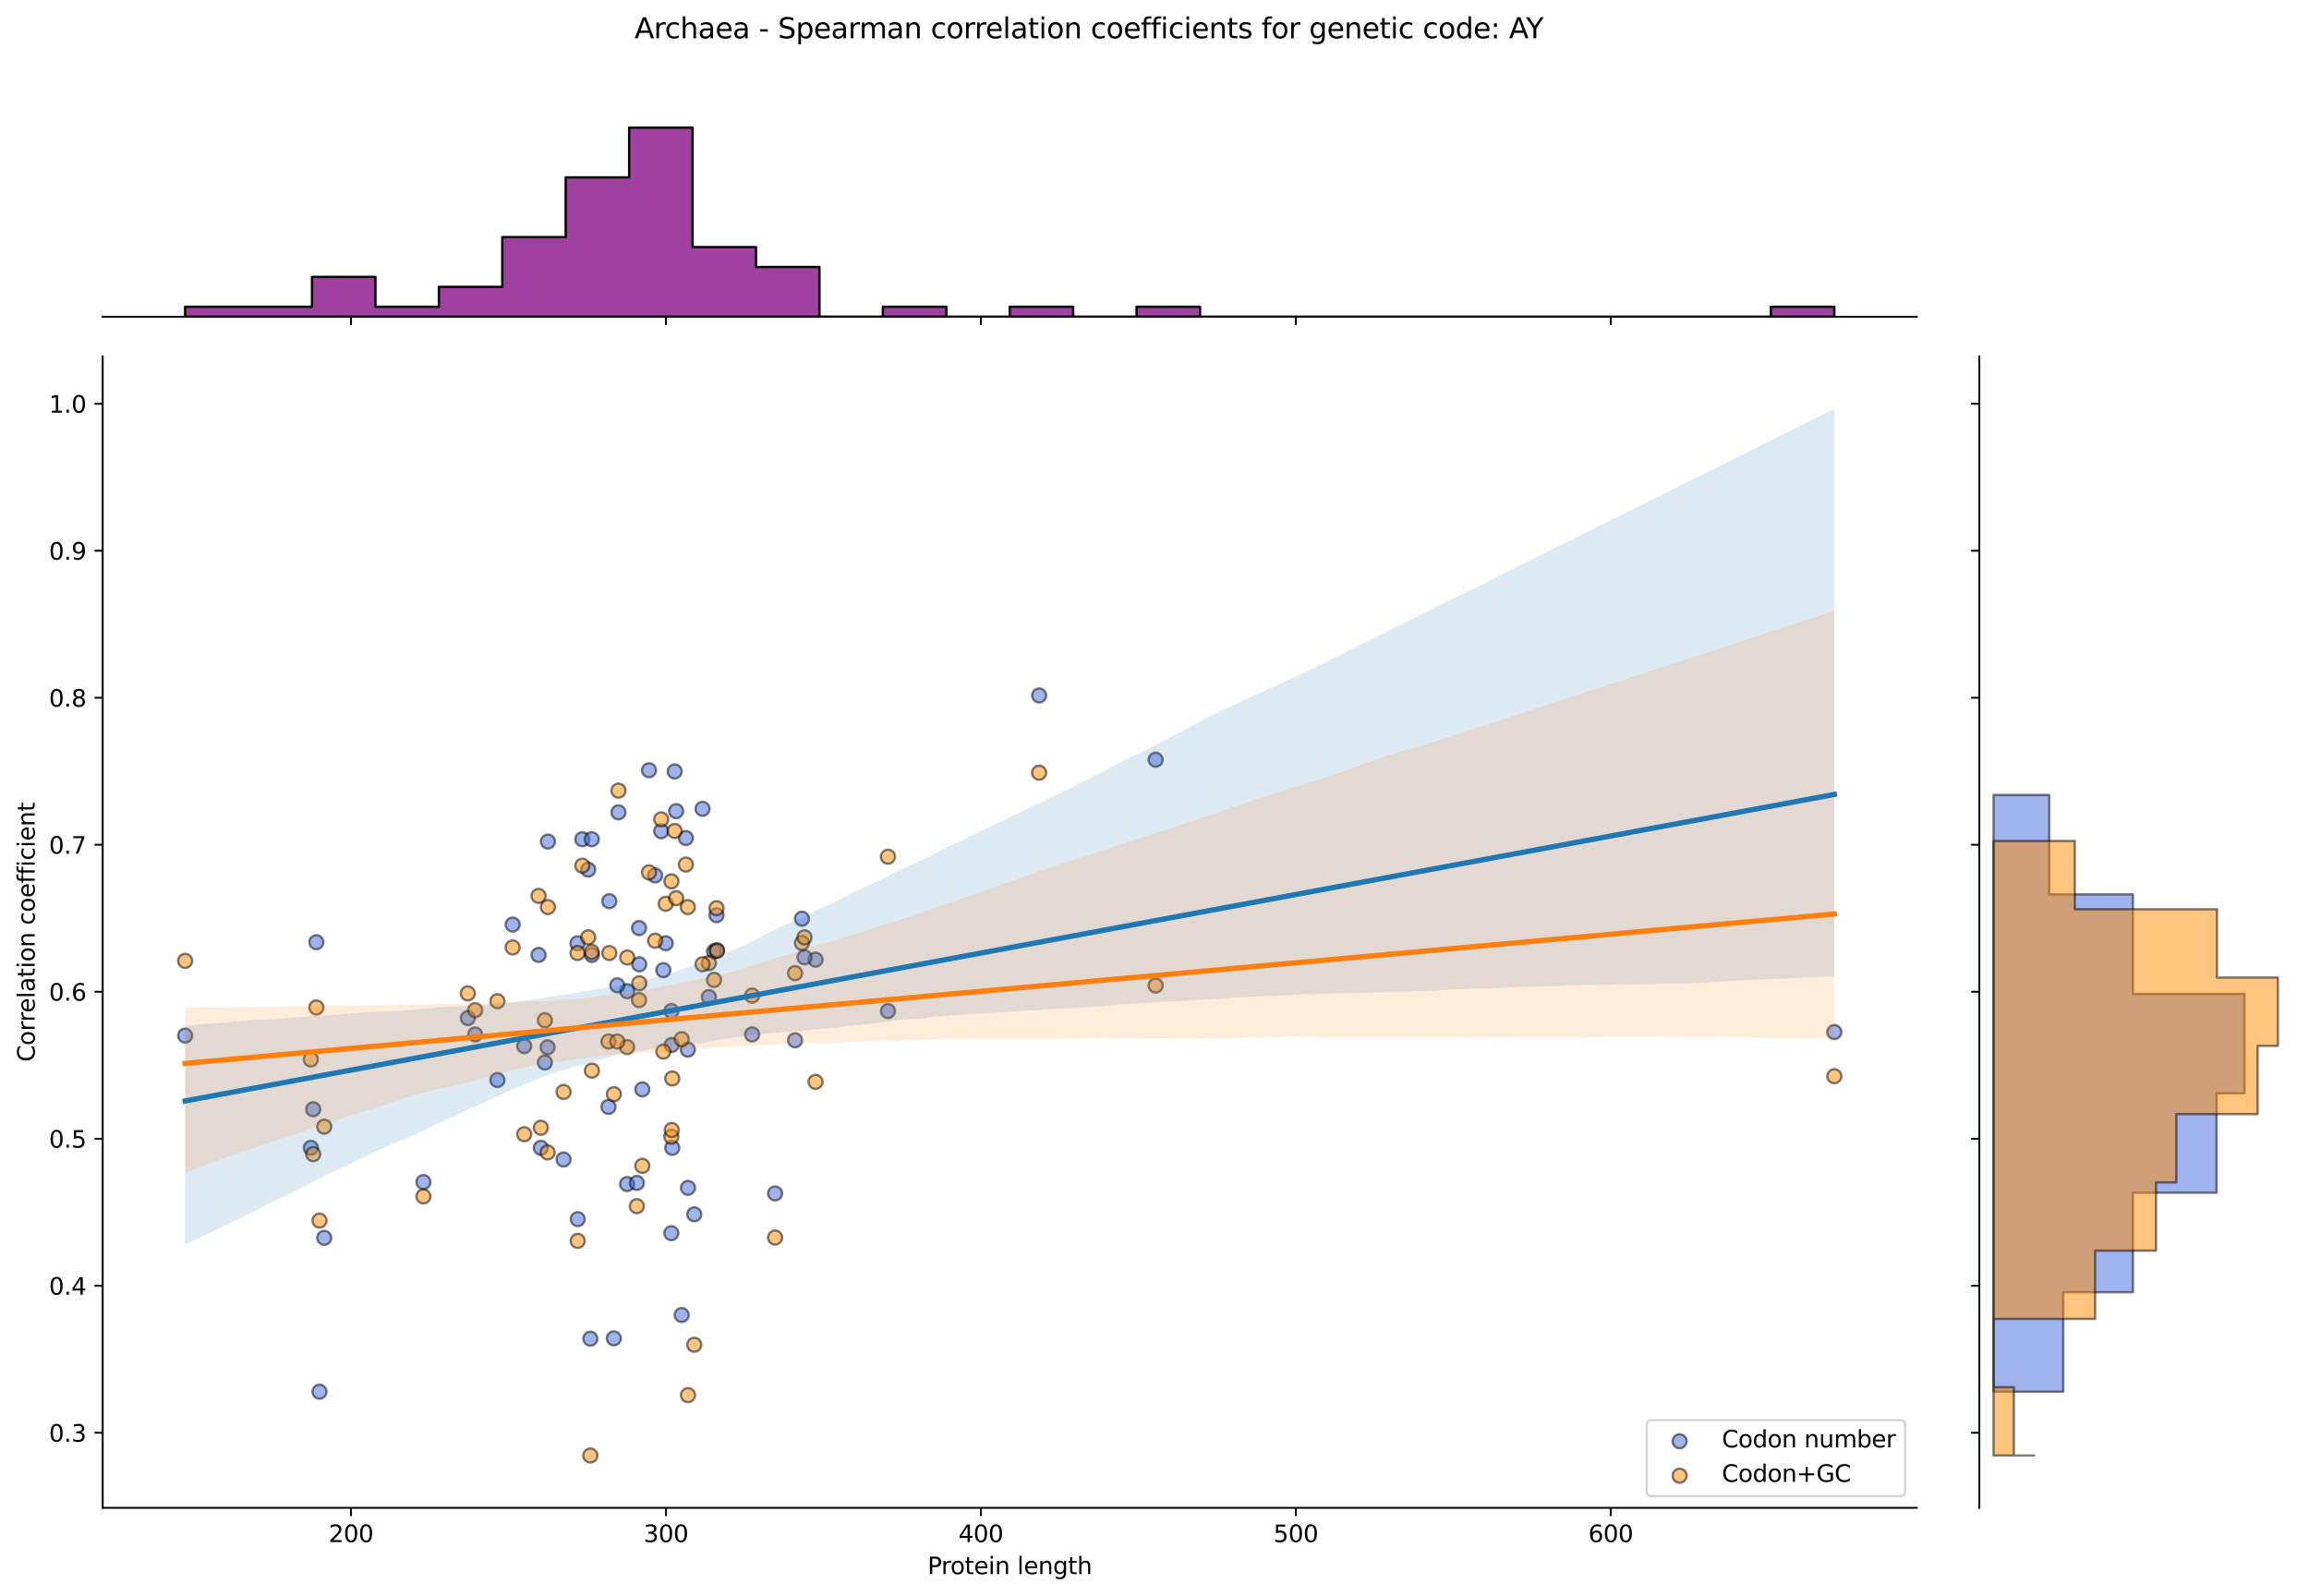 <?xml version="1.0" encoding="utf-8" standalone="no"?>
<!DOCTYPE svg PUBLIC "-//W3C//DTD SVG 1.1//EN"
  "http://www.w3.org/Graphics/SVG/1.1/DTD/svg11.dtd">
<svg xmlns:xlink="http://www.w3.org/1999/xlink" width="984.456pt" height="680.423pt" viewBox="0 0 984.456 680.423" xmlns="http://www.w3.org/2000/svg" version="1.1">
 <defs>
  <style type="text/css">*{stroke-linejoin: round; stroke-linecap: butt}</style>
 </defs>
 <g id="figure_1">
  <g id="patch_1">
   <path d="M 0 680.423 
L 984.456 680.423 
L 984.456 0 
L 0 0 
z
" style="fill: #ffffff"/>
  </g>
  <g id="axes_1">
   <g id="patch_2">
    <path d="M 43.781 642.867 
L 817.232 642.867 
L 817.232 151.966 
L 43.781 151.966 
z
" style="fill: #ffffff"/>
   </g>
   <g id="PathCollection_1">
    <defs>
     <path id="mf04e22c902" d="M 0 3 
C 0.796 3 1.559 2.684 2.121 2.121 
C 2.684 1.559 3 0.796 3 0 
C 3 -0.796 2.684 -1.559 2.121 -2.121 
C 1.559 -2.684 0.796 -3 0 -3 
C -0.796 -3 -1.559 -2.684 -2.121 -2.121 
C -2.684 -1.559 -3 -0.796 -3 0 
C -3 0.796 -2.684 1.559 -2.121 2.121 
C -1.559 2.684 -0.796 3 0 3 
z
" style="stroke: #000000; stroke-opacity: 0.5"/>
    </defs>
    <g clip-path="url(#pd8108168ea)">
     <use xlink:href="#mf04e22c902" x="230.582" y="489.378" style="fill: #4169e1; fill-opacity: 0.5; stroke: #000000; stroke-opacity: 0.5"/>
     <use xlink:href="#mf04e22c902" x="250.772" y="370.763" style="fill: #4169e1; fill-opacity: 0.5; stroke: #000000; stroke-opacity: 0.5"/>
     <use xlink:href="#mf04e22c902" x="259.792" y="384.219" style="fill: #4169e1; fill-opacity: 0.5; stroke: #000000; stroke-opacity: 0.5"/>
     <use xlink:href="#mf04e22c902" x="259.44" y="471.934" style="fill: #4169e1; fill-opacity: 0.5; stroke: #000000; stroke-opacity: 0.5"/>
     <use xlink:href="#mf04e22c902" x="283.831" y="402.161" style="fill: #4169e1; fill-opacity: 0.5; stroke: #000000; stroke-opacity: 0.5"/>
     <use xlink:href="#mf04e22c902" x="212.091" y="460.472" style="fill: #4169e1; fill-opacity: 0.5; stroke: #000000; stroke-opacity: 0.5"/>
     <use xlink:href="#mf04e22c902" x="293.262" y="447.514" style="fill: #4169e1; fill-opacity: 0.5; stroke: #000000; stroke-opacity: 0.5"/>
     <use xlink:href="#mf04e22c902" x="267.432" y="422.595" style="fill: #4169e1; fill-opacity: 0.5; stroke: #000000; stroke-opacity: 0.5"/>
     <use xlink:href="#mf04e22c902" x="492.719" y="323.915" style="fill: #4169e1; fill-opacity: 0.5; stroke: #000000; stroke-opacity: 0.5"/>
     <use xlink:href="#mf04e22c902" x="136.227" y="593.358" style="fill: #4169e1; fill-opacity: 0.5; stroke: #000000; stroke-opacity: 0.5"/>
     <use xlink:href="#mf04e22c902" x="180.537" y="503.969" style="fill: #4169e1; fill-opacity: 0.5; stroke: #000000; stroke-opacity: 0.5"/>
     <use xlink:href="#mf04e22c902" x="305.497" y="390.2" style="fill: #4169e1; fill-opacity: 0.5; stroke: #000000; stroke-opacity: 0.5"/>
     <use xlink:href="#mf04e22c902" x="223.504" y="445.999" style="fill: #4169e1; fill-opacity: 0.5; stroke: #000000; stroke-opacity: 0.5"/>
     <use xlink:href="#mf04e22c902" x="246.318" y="519.779" style="fill: #4169e1; fill-opacity: 0.5; stroke: #000000; stroke-opacity: 0.5"/>
     <use xlink:href="#mf04e22c902" x="286.228" y="525.76" style="fill: #4169e1; fill-opacity: 0.5; stroke: #000000; stroke-opacity: 0.5"/>
     <use xlink:href="#mf04e22c902" x="248.277" y="357.805" style="fill: #4169e1; fill-opacity: 0.5; stroke: #000000; stroke-opacity: 0.5"/>
     <use xlink:href="#mf04e22c902" x="232.315" y="452.996" style="fill: #4169e1; fill-opacity: 0.5; stroke: #000000; stroke-opacity: 0.5"/>
     <use xlink:href="#mf04e22c902" x="347.715" y="409.138" style="fill: #4169e1; fill-opacity: 0.5; stroke: #000000; stroke-opacity: 0.5"/>
     <use xlink:href="#mf04e22c902" x="229.621" y="407.145" style="fill: #4169e1; fill-opacity: 0.5; stroke: #000000; stroke-opacity: 0.5"/>
     <use xlink:href="#mf04e22c902" x="261.722" y="570.614" style="fill: #4169e1; fill-opacity: 0.5; stroke: #000000; stroke-opacity: 0.5"/>
     <use xlink:href="#mf04e22c902" x="292.43" y="357.307" style="fill: #4169e1; fill-opacity: 0.5; stroke: #000000; stroke-opacity: 0.5"/>
     <use xlink:href="#mf04e22c902" x="263.685" y="346.342" style="fill: #4169e1; fill-opacity: 0.5; stroke: #000000; stroke-opacity: 0.5"/>
     <use xlink:href="#mf04e22c902" x="252.362" y="407.145" style="fill: #4169e1; fill-opacity: 0.5; stroke: #000000; stroke-opacity: 0.5"/>
     <use xlink:href="#mf04e22c902" x="267.366" y="504.828" style="fill: #4169e1; fill-opacity: 0.5; stroke: #000000; stroke-opacity: 0.5"/>
     <use xlink:href="#mf04e22c902" x="443.039" y="296.504" style="fill: #4169e1; fill-opacity: 0.5; stroke: #000000; stroke-opacity: 0.5"/>
     <use xlink:href="#mf04e22c902" x="272.546" y="411.132" style="fill: #4169e1; fill-opacity: 0.5; stroke: #000000; stroke-opacity: 0.5"/>
     <use xlink:href="#mf04e22c902" x="282.823" y="413.624" style="fill: #4169e1; fill-opacity: 0.5; stroke: #000000; stroke-opacity: 0.5"/>
     <use xlink:href="#mf04e22c902" x="134.885" y="401.713" style="fill: #4169e1; fill-opacity: 0.5; stroke: #000000; stroke-opacity: 0.5"/>
     <use xlink:href="#mf04e22c902" x="338.978" y="443.527" style="fill: #4169e1; fill-opacity: 0.5; stroke: #000000; stroke-opacity: 0.5"/>
     <use xlink:href="#mf04e22c902" x="252.301" y="357.805" style="fill: #4169e1; fill-opacity: 0.5; stroke: #000000; stroke-opacity: 0.5"/>
     <use xlink:href="#mf04e22c902" x="782.075" y="440.017" style="fill: #4169e1; fill-opacity: 0.5; stroke: #000000; stroke-opacity: 0.5"/>
     <use xlink:href="#mf04e22c902" x="78.938" y="441.533" style="fill: #4169e1; fill-opacity: 0.5; stroke: #000000; stroke-opacity: 0.5"/>
     <use xlink:href="#mf04e22c902" x="272.454" y="395.682" style="fill: #4169e1; fill-opacity: 0.5; stroke: #000000; stroke-opacity: 0.5"/>
     <use xlink:href="#mf04e22c902" x="286.623" y="489.378" style="fill: #4169e1; fill-opacity: 0.5; stroke: #000000; stroke-opacity: 0.5"/>
     <use xlink:href="#mf04e22c902" x="263.188" y="420.103" style="fill: #4169e1; fill-opacity: 0.5; stroke: #000000; stroke-opacity: 0.5"/>
     <use xlink:href="#mf04e22c902" x="304.423" y="405.65" style="fill: #4169e1; fill-opacity: 0.5; stroke: #000000; stroke-opacity: 0.5"/>
     <use xlink:href="#mf04e22c902" x="240.288" y="494.362" style="fill: #4169e1; fill-opacity: 0.5; stroke: #000000; stroke-opacity: 0.5"/>
     <use xlink:href="#mf04e22c902" x="305.686" y="405.151" style="fill: #4169e1; fill-opacity: 0.5; stroke: #000000; stroke-opacity: 0.5"/>
     <use xlink:href="#mf04e22c902" x="288.281" y="345.844" style="fill: #4169e1; fill-opacity: 0.5; stroke: #000000; stroke-opacity: 0.5"/>
     <use xlink:href="#mf04e22c902" x="133.542" y="472.943" style="fill: #4169e1; fill-opacity: 0.5; stroke: #000000; stroke-opacity: 0.5"/>
     <use xlink:href="#mf04e22c902" x="199.469" y="434.057" style="fill: #4169e1; fill-opacity: 0.5; stroke: #000000; stroke-opacity: 0.5"/>
     <use xlink:href="#mf04e22c902" x="202.582" y="441.035" style="fill: #4169e1; fill-opacity: 0.5; stroke: #000000; stroke-opacity: 0.5"/>
     <use xlink:href="#mf04e22c902" x="276.706" y="328.4" style="fill: #4169e1; fill-opacity: 0.5; stroke: #000000; stroke-opacity: 0.5"/>
     <use xlink:href="#mf04e22c902" x="273.854" y="464.459" style="fill: #4169e1; fill-opacity: 0.5; stroke: #000000; stroke-opacity: 0.5"/>
     <use xlink:href="#mf04e22c902" x="378.588" y="431.067" style="fill: #4169e1; fill-opacity: 0.5; stroke: #000000; stroke-opacity: 0.5"/>
     <use xlink:href="#mf04e22c902" x="286.399" y="445.52" style="fill: #4169e1; fill-opacity: 0.5; stroke: #000000; stroke-opacity: 0.5"/>
     <use xlink:href="#mf04e22c902" x="281.912" y="354.398" style="fill: #4169e1; fill-opacity: 0.5; stroke: #000000; stroke-opacity: 0.5"/>
     <use xlink:href="#mf04e22c902" x="320.668" y="441.035" style="fill: #4169e1; fill-opacity: 0.5; stroke: #000000; stroke-opacity: 0.5"/>
     <use xlink:href="#mf04e22c902" x="246.223" y="402.161" style="fill: #4169e1; fill-opacity: 0.5; stroke: #000000; stroke-opacity: 0.5"/>
     <use xlink:href="#mf04e22c902" x="233.612" y="358.802" style="fill: #4169e1; fill-opacity: 0.5; stroke: #000000; stroke-opacity: 0.5"/>
     <use xlink:href="#mf04e22c902" x="341.918" y="391.695" style="fill: #4169e1; fill-opacity: 0.5; stroke: #000000; stroke-opacity: 0.5"/>
     <use xlink:href="#mf04e22c902" x="286.278" y="431.067" style="fill: #4169e1; fill-opacity: 0.5; stroke: #000000; stroke-opacity: 0.5"/>
     <use xlink:href="#mf04e22c902" x="330.474" y="508.815" style="fill: #4169e1; fill-opacity: 0.5; stroke: #000000; stroke-opacity: 0.5"/>
     <use xlink:href="#mf04e22c902" x="138.242" y="527.753" style="fill: #4169e1; fill-opacity: 0.5; stroke: #000000; stroke-opacity: 0.5"/>
     <use xlink:href="#mf04e22c902" x="132.535" y="489.378" style="fill: #4169e1; fill-opacity: 0.5; stroke: #000000; stroke-opacity: 0.5"/>
     <use xlink:href="#mf04e22c902" x="343.006" y="408.142" style="fill: #4169e1; fill-opacity: 0.5; stroke: #000000; stroke-opacity: 0.5"/>
     <use xlink:href="#mf04e22c902" x="271.528" y="504.329" style="fill: #4169e1; fill-opacity: 0.5; stroke: #000000; stroke-opacity: 0.5"/>
     <use xlink:href="#mf04e22c902" x="293.326" y="506.439" style="fill: #4169e1; fill-opacity: 0.5; stroke: #000000; stroke-opacity: 0.5"/>
     <use xlink:href="#mf04e22c902" x="302.232" y="425.087" style="fill: #4169e1; fill-opacity: 0.5; stroke: #000000; stroke-opacity: 0.5"/>
     <use xlink:href="#mf04e22c902" x="299.536" y="344.847" style="fill: #4169e1; fill-opacity: 0.5; stroke: #000000; stroke-opacity: 0.5"/>
     <use xlink:href="#mf04e22c902" x="233.474" y="446.517" style="fill: #4169e1; fill-opacity: 0.5; stroke: #000000; stroke-opacity: 0.5"/>
     <use xlink:href="#mf04e22c902" x="296.011" y="517.723" style="fill: #4169e1; fill-opacity: 0.5; stroke: #000000; stroke-opacity: 0.5"/>
     <use xlink:href="#mf04e22c902" x="218.581" y="394.187" style="fill: #4169e1; fill-opacity: 0.5; stroke: #000000; stroke-opacity: 0.5"/>
     <use xlink:href="#mf04e22c902" x="279.323" y="373.255" style="fill: #4169e1; fill-opacity: 0.5; stroke: #000000; stroke-opacity: 0.5"/>
     <use xlink:href="#mf04e22c902" x="287.651" y="328.899" style="fill: #4169e1; fill-opacity: 0.5; stroke: #000000; stroke-opacity: 0.5"/>
     <use xlink:href="#mf04e22c902" x="251.701" y="570.752" style="fill: #4169e1; fill-opacity: 0.5; stroke: #000000; stroke-opacity: 0.5"/>
     <use xlink:href="#mf04e22c902" x="290.64" y="560.656" style="fill: #4169e1; fill-opacity: 0.5; stroke: #000000; stroke-opacity: 0.5"/>
    </g>
   </g>
   <g id="PathCollection_2">
    <defs>
     <path id="mf01e3952fa" d="M 0 3 
C 0.796 3 1.559 2.684 2.121 2.121 
C 2.684 1.559 3 0.796 3 0 
C 3 -0.796 2.684 -1.559 2.121 -2.121 
C 1.559 -2.684 0.796 -3 0 -3 
C -0.796 -3 -1.559 -2.684 -2.121 -2.121 
C -2.684 -1.559 -3 -0.796 -3 0 
C -3 0.796 -2.684 1.559 -2.121 2.121 
C -1.559 2.684 -0.796 3 0 3 
z
" style="stroke: #000000; stroke-opacity: 0.5"/>
    </defs>
    <g clip-path="url(#pd8108168ea)">
     <use xlink:href="#mf01e3952fa" x="230.582" y="480.825" style="fill: #ff8c00; fill-opacity: 0.5; stroke: #000000; stroke-opacity: 0.5"/>
     <use xlink:href="#mf01e3952fa" x="250.772" y="399.642" style="fill: #ff8c00; fill-opacity: 0.5; stroke: #000000; stroke-opacity: 0.5"/>
     <use xlink:href="#mf01e3952fa" x="259.792" y="406.327" style="fill: #ff8c00; fill-opacity: 0.5; stroke: #000000; stroke-opacity: 0.5"/>
     <use xlink:href="#mf01e3952fa" x="259.44" y="444.054" style="fill: #ff8c00; fill-opacity: 0.5; stroke: #000000; stroke-opacity: 0.5"/>
     <use xlink:href="#mf01e3952fa" x="283.831" y="385.315" style="fill: #ff8c00; fill-opacity: 0.5; stroke: #000000; stroke-opacity: 0.5"/>
     <use xlink:href="#mf01e3952fa" x="212.091" y="426.862" style="fill: #ff8c00; fill-opacity: 0.5; stroke: #000000; stroke-opacity: 0.5"/>
     <use xlink:href="#mf01e3952fa" x="293.262" y="386.748" style="fill: #ff8c00; fill-opacity: 0.5; stroke: #000000; stroke-opacity: 0.5"/>
     <use xlink:href="#mf01e3952fa" x="267.432" y="408.238" style="fill: #ff8c00; fill-opacity: 0.5; stroke: #000000; stroke-opacity: 0.5"/>
     <use xlink:href="#mf01e3952fa" x="492.719" y="420.176" style="fill: #ff8c00; fill-opacity: 0.5; stroke: #000000; stroke-opacity: 0.5"/>
     <use xlink:href="#mf01e3952fa" x="136.227" y="520.396" style="fill: #ff8c00; fill-opacity: 0.5; stroke: #000000; stroke-opacity: 0.5"/>
     <use xlink:href="#mf01e3952fa" x="180.537" y="510.086" style="fill: #ff8c00; fill-opacity: 0.5; stroke: #000000; stroke-opacity: 0.5"/>
     <use xlink:href="#mf01e3952fa" x="305.497" y="387.225" style="fill: #ff8c00; fill-opacity: 0.5; stroke: #000000; stroke-opacity: 0.5"/>
     <use xlink:href="#mf01e3952fa" x="223.504" y="483.579" style="fill: #ff8c00; fill-opacity: 0.5; stroke: #000000; stroke-opacity: 0.5"/>
     <use xlink:href="#mf01e3952fa" x="246.318" y="529.058" style="fill: #ff8c00; fill-opacity: 0.5; stroke: #000000; stroke-opacity: 0.5"/>
     <use xlink:href="#mf01e3952fa" x="286.228" y="484.645" style="fill: #ff8c00; fill-opacity: 0.5; stroke: #000000; stroke-opacity: 0.5"/>
     <use xlink:href="#mf01e3952fa" x="248.277" y="369.078" style="fill: #ff8c00; fill-opacity: 0.5; stroke: #000000; stroke-opacity: 0.5"/>
     <use xlink:href="#mf01e3952fa" x="232.315" y="434.98" style="fill: #ff8c00; fill-opacity: 0.5; stroke: #000000; stroke-opacity: 0.5"/>
     <use xlink:href="#mf01e3952fa" x="347.715" y="461.246" style="fill: #ff8c00; fill-opacity: 0.5; stroke: #000000; stroke-opacity: 0.5"/>
     <use xlink:href="#mf01e3952fa" x="229.621" y="381.972" style="fill: #ff8c00; fill-opacity: 0.5; stroke: #000000; stroke-opacity: 0.5"/>
     <use xlink:href="#mf01e3952fa" x="261.722" y="466.499" style="fill: #ff8c00; fill-opacity: 0.5; stroke: #000000; stroke-opacity: 0.5"/>
     <use xlink:href="#mf01e3952fa" x="292.43" y="368.601" style="fill: #ff8c00; fill-opacity: 0.5; stroke: #000000; stroke-opacity: 0.5"/>
     <use xlink:href="#mf01e3952fa" x="263.685" y="337.083" style="fill: #ff8c00; fill-opacity: 0.5; stroke: #000000; stroke-opacity: 0.5"/>
     <use xlink:href="#mf01e3952fa" x="252.362" y="456.47" style="fill: #ff8c00; fill-opacity: 0.5; stroke: #000000; stroke-opacity: 0.5"/>
     <use xlink:href="#mf01e3952fa" x="267.366" y="446.441" style="fill: #ff8c00; fill-opacity: 0.5; stroke: #000000; stroke-opacity: 0.5"/>
     <use xlink:href="#mf01e3952fa" x="443.039" y="329.442" style="fill: #ff8c00; fill-opacity: 0.5; stroke: #000000; stroke-opacity: 0.5"/>
     <use xlink:href="#mf01e3952fa" x="272.546" y="419.221" style="fill: #ff8c00; fill-opacity: 0.5; stroke: #000000; stroke-opacity: 0.5"/>
     <use xlink:href="#mf01e3952fa" x="282.823" y="448.352" style="fill: #ff8c00; fill-opacity: 0.5; stroke: #000000; stroke-opacity: 0.5"/>
     <use xlink:href="#mf01e3952fa" x="134.885" y="429.549" style="fill: #ff8c00; fill-opacity: 0.5; stroke: #000000; stroke-opacity: 0.5"/>
     <use xlink:href="#mf01e3952fa" x="338.978" y="414.923" style="fill: #ff8c00; fill-opacity: 0.5; stroke: #000000; stroke-opacity: 0.5"/>
     <use xlink:href="#mf01e3952fa" x="252.301" y="405.85" style="fill: #ff8c00; fill-opacity: 0.5; stroke: #000000; stroke-opacity: 0.5"/>
     <use xlink:href="#mf01e3952fa" x="782.075" y="458.841" style="fill: #ff8c00; fill-opacity: 0.5; stroke: #000000; stroke-opacity: 0.5"/>
     <use xlink:href="#mf01e3952fa" x="78.938" y="409.67" style="fill: #ff8c00; fill-opacity: 0.5; stroke: #000000; stroke-opacity: 0.5"/>
     <use xlink:href="#mf01e3952fa" x="272.454" y="426.384" style="fill: #ff8c00; fill-opacity: 0.5; stroke: #000000; stroke-opacity: 0.5"/>
     <use xlink:href="#mf01e3952fa" x="286.623" y="459.813" style="fill: #ff8c00; fill-opacity: 0.5; stroke: #000000; stroke-opacity: 0.5"/>
     <use xlink:href="#mf01e3952fa" x="263.188" y="444.054" style="fill: #ff8c00; fill-opacity: 0.5; stroke: #000000; stroke-opacity: 0.5"/>
     <use xlink:href="#mf01e3952fa" x="304.423" y="417.789" style="fill: #ff8c00; fill-opacity: 0.5; stroke: #000000; stroke-opacity: 0.5"/>
     <use xlink:href="#mf01e3952fa" x="240.288" y="465.543" style="fill: #ff8c00; fill-opacity: 0.5; stroke: #000000; stroke-opacity: 0.5"/>
     <use xlink:href="#mf01e3952fa" x="305.686" y="405.372" style="fill: #ff8c00; fill-opacity: 0.5; stroke: #000000; stroke-opacity: 0.5"/>
     <use xlink:href="#mf01e3952fa" x="288.281" y="382.927" style="fill: #ff8c00; fill-opacity: 0.5; stroke: #000000; stroke-opacity: 0.5"/>
     <use xlink:href="#mf01e3952fa" x="133.542" y="492.071" style="fill: #ff8c00; fill-opacity: 0.5; stroke: #000000; stroke-opacity: 0.5"/>
     <use xlink:href="#mf01e3952fa" x="199.469" y="423.519" style="fill: #ff8c00; fill-opacity: 0.5; stroke: #000000; stroke-opacity: 0.5"/>
     <use xlink:href="#mf01e3952fa" x="202.582" y="430.682" style="fill: #ff8c00; fill-opacity: 0.5; stroke: #000000; stroke-opacity: 0.5"/>
     <use xlink:href="#mf01e3952fa" x="276.706" y="371.944" style="fill: #ff8c00; fill-opacity: 0.5; stroke: #000000; stroke-opacity: 0.5"/>
     <use xlink:href="#mf01e3952fa" x="273.854" y="497.062" style="fill: #ff8c00; fill-opacity: 0.5; stroke: #000000; stroke-opacity: 0.5"/>
     <use xlink:href="#mf01e3952fa" x="378.588" y="365.258" style="fill: #ff8c00; fill-opacity: 0.5; stroke: #000000; stroke-opacity: 0.5"/>
     <use xlink:href="#mf01e3952fa" x="286.399" y="481.78" style="fill: #ff8c00; fill-opacity: 0.5; stroke: #000000; stroke-opacity: 0.5"/>
     <use xlink:href="#mf01e3952fa" x="281.912" y="349.33" style="fill: #ff8c00; fill-opacity: 0.5; stroke: #000000; stroke-opacity: 0.5"/>
     <use xlink:href="#mf01e3952fa" x="320.668" y="424.474" style="fill: #ff8c00; fill-opacity: 0.5; stroke: #000000; stroke-opacity: 0.5"/>
     <use xlink:href="#mf01e3952fa" x="246.223" y="406.327" style="fill: #ff8c00; fill-opacity: 0.5; stroke: #000000; stroke-opacity: 0.5"/>
     <use xlink:href="#mf01e3952fa" x="233.612" y="386.748" style="fill: #ff8c00; fill-opacity: 0.5; stroke: #000000; stroke-opacity: 0.5"/>
     <use xlink:href="#mf01e3952fa" x="341.918" y="402.029" style="fill: #ff8c00; fill-opacity: 0.5; stroke: #000000; stroke-opacity: 0.5"/>
     <use xlink:href="#mf01e3952fa" x="286.278" y="375.764" style="fill: #ff8c00; fill-opacity: 0.5; stroke: #000000; stroke-opacity: 0.5"/>
     <use xlink:href="#mf01e3952fa" x="330.474" y="527.625" style="fill: #ff8c00; fill-opacity: 0.5; stroke: #000000; stroke-opacity: 0.5"/>
     <use xlink:href="#mf01e3952fa" x="138.242" y="480.348" style="fill: #ff8c00; fill-opacity: 0.5; stroke: #000000; stroke-opacity: 0.5"/>
     <use xlink:href="#mf01e3952fa" x="132.535" y="451.695" style="fill: #ff8c00; fill-opacity: 0.5; stroke: #000000; stroke-opacity: 0.5"/>
     <use xlink:href="#mf01e3952fa" x="343.006" y="399.642" style="fill: #ff8c00; fill-opacity: 0.5; stroke: #000000; stroke-opacity: 0.5"/>
     <use xlink:href="#mf01e3952fa" x="271.528" y="514.254" style="fill: #ff8c00; fill-opacity: 0.5; stroke: #000000; stroke-opacity: 0.5"/>
     <use xlink:href="#mf01e3952fa" x="293.326" y="594.822" style="fill: #ff8c00; fill-opacity: 0.5; stroke: #000000; stroke-opacity: 0.5"/>
     <use xlink:href="#mf01e3952fa" x="302.232" y="410.625" style="fill: #ff8c00; fill-opacity: 0.5; stroke: #000000; stroke-opacity: 0.5"/>
     <use xlink:href="#mf01e3952fa" x="299.536" y="411.103" style="fill: #ff8c00; fill-opacity: 0.5; stroke: #000000; stroke-opacity: 0.5"/>
     <use xlink:href="#mf01e3952fa" x="233.474" y="491.331" style="fill: #ff8c00; fill-opacity: 0.5; stroke: #000000; stroke-opacity: 0.5"/>
     <use xlink:href="#mf01e3952fa" x="296.011" y="573.337" style="fill: #ff8c00; fill-opacity: 0.5; stroke: #000000; stroke-opacity: 0.5"/>
     <use xlink:href="#mf01e3952fa" x="218.581" y="403.94" style="fill: #ff8c00; fill-opacity: 0.5; stroke: #000000; stroke-opacity: 0.5"/>
     <use xlink:href="#mf01e3952fa" x="279.323" y="401.074" style="fill: #ff8c00; fill-opacity: 0.5; stroke: #000000; stroke-opacity: 0.5"/>
     <use xlink:href="#mf01e3952fa" x="287.651" y="354.274" style="fill: #ff8c00; fill-opacity: 0.5; stroke: #000000; stroke-opacity: 0.5"/>
     <use xlink:href="#mf01e3952fa" x="251.701" y="620.553" style="fill: #ff8c00; fill-opacity: 0.5; stroke: #000000; stroke-opacity: 0.5"/>
     <use xlink:href="#mf01e3952fa" x="290.64" y="443.057" style="fill: #ff8c00; fill-opacity: 0.5; stroke: #000000; stroke-opacity: 0.5"/>
    </g>
   </g>
   <g id="PolyCollection_1">
    <path d="M 78.938 437.248 
L 78.938 530.646 
L 86.04 527.258 
L 93.143 523.871 
L 100.245 520.48 
L 107.348 517.058 
L 114.45 513.261 
L 121.552 509.931 
L 128.655 506.317 
L 135.757 502.669 
L 142.86 499.209 
L 149.962 495.907 
L 157.064 492.36 
L 164.167 489.093 
L 171.269 486.097 
L 178.372 483.054 
L 185.474 479.538 
L 192.576 476.344 
L 199.679 472.997 
L 206.781 469.792 
L 213.884 466.537 
L 220.986 463.318 
L 228.088 460.458 
L 235.191 457.674 
L 242.293 455.624 
L 249.396 453.71 
L 256.498 451.701 
L 263.6 449.619 
L 270.703 448.457 
L 277.805 447.135 
L 284.908 445.834 
L 292.01 444.849 
L 299.112 444.896 
L 306.215 443.325 
L 313.317 442.386 
L 320.419 441.503 
L 327.522 440.637 
L 334.624 439.983 
L 341.727 439.407 
L 348.829 438.749 
L 355.931 438.239 
L 363.034 437.22 
L 370.136 436.557 
L 377.239 435.679 
L 384.341 434.783 
L 391.443 434.376 
L 398.546 433.462 
L 405.648 432.943 
L 412.751 432.442 
L 419.853 432.007 
L 426.955 431.572 
L 434.058 431.137 
L 441.16 430.706 
L 448.263 430.282 
L 455.365 429.863 
L 462.467 429.523 
L 469.57 429.009 
L 476.672 428.338 
L 483.775 427.895 
L 490.877 427.489 
L 497.979 427.083 
L 505.082 426.672 
L 512.184 426.265 
L 519.287 425.863 
L 526.389 425.334 
L 533.491 424.998 
L 540.594 424.644 
L 547.696 424.342 
L 554.799 423.997 
L 561.901 423.8 
L 569.003 423.603 
L 576.106 423.406 
L 583.208 423.208 
L 590.31 423.01 
L 597.413 422.812 
L 604.515 422.611 
L 611.618 422.4 
L 618.72 421.884 
L 625.822 421.627 
L 632.925 421.498 
L 640.027 421.08 
L 647.13 420.855 
L 654.232 420.629 
L 661.334 420.403 
L 668.437 420.174 
L 675.539 419.958 
L 682.642 419.852 
L 689.744 419.747 
L 696.846 419.645 
L 703.949 419.546 
L 711.051 419.448 
L 718.154 419.346 
L 725.256 419.073 
L 732.358 418.643 
L 739.461 418.213 
L 746.563 417.782 
L 753.666 417.425 
L 760.768 417.193 
L 767.87 416.873 
L 774.973 416.488 
L 782.075 416.099 
L 782.075 174.279 
L 782.075 174.279 
L 774.973 177.819 
L 767.87 181.359 
L 760.768 184.899 
L 753.666 188.439 
L 746.563 191.979 
L 739.461 195.519 
L 732.358 199.06 
L 725.256 202.6 
L 718.154 206.136 
L 711.051 209.669 
L 703.949 213.202 
L 696.846 216.735 
L 689.744 220.268 
L 682.642 223.801 
L 675.539 227.336 
L 668.437 230.87 
L 661.334 234.308 
L 654.232 237.961 
L 647.13 241.495 
L 640.027 245.038 
L 632.925 248.798 
L 625.822 252.113 
L 618.72 255.642 
L 611.618 259.171 
L 604.515 262.7 
L 597.413 266.232 
L 590.31 269.766 
L 583.208 273.3 
L 576.106 276.834 
L 569.003 280.368 
L 561.901 283.902 
L 554.799 287.436 
L 547.696 290.681 
L 540.594 293.918 
L 533.491 297.156 
L 526.389 300.399 
L 519.287 303.645 
L 512.184 307.306 
L 505.082 311.153 
L 497.979 314.863 
L 490.877 318.673 
L 483.775 322.001 
L 476.672 325.504 
L 469.57 329.339 
L 462.467 332.873 
L 455.365 336.548 
L 448.263 339.941 
L 441.16 343.334 
L 434.058 346.727 
L 426.955 350.12 
L 419.853 353.513 
L 412.751 356.906 
L 405.648 360.302 
L 398.546 363.939 
L 391.443 367.533 
L 384.341 370.53 
L 377.239 374.211 
L 370.136 377.486 
L 363.034 380.761 
L 355.931 384.563 
L 348.829 387.703 
L 341.727 391.284 
L 334.624 394.327 
L 327.522 397.729 
L 320.419 401.448 
L 313.317 404.773 
L 306.215 407.787 
L 299.112 410.317 
L 292.01 412.759 
L 284.908 415.569 
L 277.805 417.194 
L 270.703 418.919 
L 263.6 420.017 
L 256.498 421.496 
L 249.396 422.609 
L 242.293 423.875 
L 235.191 424.886 
L 228.088 426.049 
L 220.986 427.083 
L 213.884 427.691 
L 206.781 428.346 
L 199.679 428.796 
L 192.576 429.097 
L 185.474 429.607 
L 178.372 430.379 
L 171.269 430.919 
L 164.167 431.224 
L 157.064 431.532 
L 149.962 432.053 
L 142.86 432.664 
L 135.757 433.059 
L 128.655 433.56 
L 121.552 434.193 
L 114.45 434.667 
L 107.348 434.805 
L 100.245 435.488 
L 93.143 436.18 
L 86.04 436.64 
L 78.938 437.248 
z
" clip-path="url(#pd8108168ea)" style="fill: #1f77b4; fill-opacity: 0.15"/>
   </g>
   <g id="PolyCollection_2">
    <path d="M 78.938 429.575 
L 78.938 500.056 
L 86.04 497.323 
L 93.143 494.581 
L 100.245 492.143 
L 107.348 489.64 
L 114.45 487.323 
L 121.552 485 
L 128.655 482.675 
L 135.757 480.232 
L 142.86 477.865 
L 149.962 475.414 
L 157.064 473.236 
L 164.167 471.081 
L 171.269 468.542 
L 178.372 466.429 
L 185.474 464.642 
L 192.576 463.175 
L 199.679 461.482 
L 206.781 459.461 
L 213.884 457.521 
L 220.986 455.739 
L 228.088 454.14 
L 235.191 453.08 
L 242.293 452.09 
L 249.396 451.254 
L 256.498 450.179 
L 263.6 449.432 
L 270.703 449.149 
L 277.805 448.617 
L 284.908 448.12 
L 292.01 447.33 
L 299.112 446.771 
L 306.215 446.527 
L 313.317 446.25 
L 320.419 445.934 
L 327.522 445.473 
L 334.624 445.003 
L 341.727 444.733 
L 348.829 444.572 
L 355.931 444.675 
L 363.034 444.252 
L 370.136 444.015 
L 377.239 443.889 
L 384.341 443.706 
L 391.443 443.558 
L 398.546 443.17 
L 405.648 443.036 
L 412.751 443.077 
L 419.853 442.949 
L 426.955 442.928 
L 434.058 442.944 
L 441.16 442.988 
L 448.263 443.006 
L 455.365 442.784 
L 462.467 442.568 
L 469.57 442.427 
L 476.672 442.509 
L 483.775 442.619 
L 490.877 442.727 
L 497.979 442.705 
L 505.082 442.558 
L 512.184 442.723 
L 519.287 442.64 
L 526.389 442.541 
L 533.491 442.302 
L 540.594 442.063 
L 547.696 441.952 
L 554.799 441.987 
L 561.901 442.15 
L 569.003 442.313 
L 576.106 442.267 
L 583.208 442.197 
L 590.31 442.168 
L 597.413 442.218 
L 604.515 442.268 
L 611.618 442.319 
L 618.72 442.325 
L 625.822 442.303 
L 632.925 442.178 
L 640.027 442.123 
L 647.13 442.236 
L 654.232 442.217 
L 661.334 442.199 
L 668.437 442.177 
L 675.539 442.154 
L 682.642 442.132 
L 689.744 442.109 
L 696.846 442.087 
L 703.949 442.065 
L 711.051 442.042 
L 718.154 442.02 
L 725.256 441.997 
L 732.358 442.058 
L 739.461 442.201 
L 746.563 442.323 
L 753.666 442.511 
L 760.768 442.554 
L 767.87 442.482 
L 774.973 442.583 
L 782.075 442.682 
L 782.075 260.391 
L 782.075 260.391 
L 774.973 262.717 
L 767.87 265.043 
L 760.768 267.369 
L 753.666 269.695 
L 746.563 272.021 
L 739.461 274.348 
L 732.358 276.674 
L 725.256 279 
L 718.154 281.326 
L 711.051 283.652 
L 703.949 285.978 
L 696.846 288.304 
L 689.744 290.63 
L 682.642 292.956 
L 675.539 295.282 
L 668.437 297.608 
L 661.334 299.934 
L 654.232 302.261 
L 647.13 304.587 
L 640.027 306.913 
L 632.925 309.239 
L 625.822 311.565 
L 618.72 313.891 
L 611.618 316.217 
L 604.515 318.303 
L 597.413 320.374 
L 590.31 322.466 
L 583.208 325.032 
L 576.106 327.608 
L 569.003 330.173 
L 561.901 332.423 
L 554.799 334.659 
L 547.696 336.895 
L 540.594 339.131 
L 533.491 341.52 
L 526.389 343.948 
L 519.287 346.382 
L 512.184 348.777 
L 505.082 351.104 
L 497.979 353.576 
L 490.877 355.867 
L 483.775 358.115 
L 476.672 360.398 
L 469.57 362.878 
L 462.467 365.042 
L 455.365 367.361 
L 448.263 369.685 
L 441.16 372.094 
L 434.058 374.634 
L 426.955 377.271 
L 419.853 379.654 
L 412.751 382.199 
L 405.648 384.692 
L 398.546 387.006 
L 391.443 389.519 
L 384.341 392.005 
L 377.239 394.105 
L 370.136 396.405 
L 363.034 398.641 
L 355.931 400.919 
L 348.829 402.914 
L 341.727 405.322 
L 334.624 407.285 
L 327.522 409.539 
L 320.419 411.791 
L 313.317 413.967 
L 306.215 415.732 
L 299.112 417.271 
L 292.01 418.745 
L 284.908 420.1 
L 277.805 421.673 
L 270.703 422.859 
L 263.6 423.803 
L 256.498 424.561 
L 249.396 425.521 
L 242.293 426.123 
L 235.191 426.665 
L 228.088 426.895 
L 220.986 427.166 
L 213.884 427.226 
L 206.781 427.579 
L 199.679 427.861 
L 192.576 428.04 
L 185.474 428.152 
L 178.372 428.266 
L 171.269 428.384 
L 164.167 428.51 
L 157.064 428.616 
L 149.962 428.735 
L 142.86 428.852 
L 135.757 428.964 
L 128.655 429.078 
L 121.552 429.196 
L 114.45 429.219 
L 107.348 429.399 
L 100.245 429.422 
L 93.143 429.448 
L 86.04 429.453 
L 78.938 429.575 
z
" clip-path="url(#pd8108168ea)" style="fill: #ff7f0e; fill-opacity: 0.15"/>
   </g>
   <g id="matplotlib.axis_1">
    <g id="xtick_1">
     <g id="line2d_1">
      <defs>
       <path id="mea03a65d20" d="M 0 0 
L 0 3.5 
" style="stroke: #000000; stroke-width: 0.8"/>
      </defs>
      <g>
       <use xlink:href="#mea03a65d20" x="149.655" y="642.867" style="stroke: #000000; stroke-width: 0.8"/>
      </g>
     </g>
     <g id="text_1">
      <!-- 200 -->
      <g transform="translate(140.111 657.465) scale(0.1 -0.1)">
       <defs>
        <path id="DejaVuSans-32" d="M 1228 531 
L 3431 531 
L 3431 0 
L 469 0 
L 469 531 
Q 828 903 1448 1529 
Q 2069 2156 2228 2338 
Q 2531 2678 2651 2914 
Q 2772 3150 2772 3378 
Q 2772 3750 2511 3984 
Q 2250 4219 1831 4219 
Q 1534 4219 1204 4116 
Q 875 4013 500 3803 
L 500 4441 
Q 881 4594 1212 4672 
Q 1544 4750 1819 4750 
Q 2544 4750 2975 4387 
Q 3406 4025 3406 3419 
Q 3406 3131 3298 2873 
Q 3191 2616 2906 2266 
Q 2828 2175 2409 1742 
Q 1991 1309 1228 531 
z
" transform="scale(0.016)"/>
        <path id="DejaVuSans-30" d="M 2034 4250 
Q 1547 4250 1301 3770 
Q 1056 3291 1056 2328 
Q 1056 1369 1301 889 
Q 1547 409 2034 409 
Q 2525 409 2770 889 
Q 3016 1369 3016 2328 
Q 3016 3291 2770 3770 
Q 2525 4250 2034 4250 
z
M 2034 4750 
Q 2819 4750 3233 4129 
Q 3647 3509 3647 2328 
Q 3647 1150 3233 529 
Q 2819 -91 2034 -91 
Q 1250 -91 836 529 
Q 422 1150 422 2328 
Q 422 3509 836 4129 
Q 1250 4750 2034 4750 
z
" transform="scale(0.016)"/>
       </defs>
       <use xlink:href="#DejaVuSans-32"/>
       <use xlink:href="#DejaVuSans-30" x="63.623"/>
       <use xlink:href="#DejaVuSans-30" x="127.246"/>
      </g>
     </g>
    </g>
    <g id="xtick_2">
     <g id="line2d_2">
      <g>
       <use xlink:href="#mea03a65d20" x="283.926" y="642.867" style="stroke: #000000; stroke-width: 0.8"/>
      </g>
     </g>
     <g id="text_2">
      <!-- 300 -->
      <g transform="translate(274.383 657.465) scale(0.1 -0.1)">
       <defs>
        <path id="DejaVuSans-33" d="M 2597 2516 
Q 3050 2419 3304 2112 
Q 3559 1806 3559 1356 
Q 3559 666 3084 287 
Q 2609 -91 1734 -91 
Q 1441 -91 1130 -33 
Q 819 25 488 141 
L 488 750 
Q 750 597 1062 519 
Q 1375 441 1716 441 
Q 2309 441 2620 675 
Q 2931 909 2931 1356 
Q 2931 1769 2642 2001 
Q 2353 2234 1838 2234 
L 1294 2234 
L 1294 2753 
L 1863 2753 
Q 2328 2753 2575 2939 
Q 2822 3125 2822 3475 
Q 2822 3834 2567 4026 
Q 2313 4219 1838 4219 
Q 1578 4219 1281 4162 
Q 984 4106 628 3988 
L 628 4550 
Q 988 4650 1302 4700 
Q 1616 4750 1894 4750 
Q 2613 4750 3031 4423 
Q 3450 4097 3450 3541 
Q 3450 3153 3228 2886 
Q 3006 2619 2597 2516 
z
" transform="scale(0.016)"/>
       </defs>
       <use xlink:href="#DejaVuSans-33"/>
       <use xlink:href="#DejaVuSans-30" x="63.623"/>
       <use xlink:href="#DejaVuSans-30" x="127.246"/>
      </g>
     </g>
    </g>
    <g id="xtick_3">
     <g id="line2d_3">
      <g>
       <use xlink:href="#mea03a65d20" x="418.198" y="642.867" style="stroke: #000000; stroke-width: 0.8"/>
      </g>
     </g>
     <g id="text_3">
      <!-- 400 -->
      <g transform="translate(408.655 657.465) scale(0.1 -0.1)">
       <defs>
        <path id="DejaVuSans-34" d="M 2419 4116 
L 825 1625 
L 2419 1625 
L 2419 4116 
z
M 2253 4666 
L 3047 4666 
L 3047 1625 
L 3713 1625 
L 3713 1100 
L 3047 1100 
L 3047 0 
L 2419 0 
L 2419 1100 
L 313 1100 
L 313 1709 
L 2253 4666 
z
" transform="scale(0.016)"/>
       </defs>
       <use xlink:href="#DejaVuSans-34"/>
       <use xlink:href="#DejaVuSans-30" x="63.623"/>
       <use xlink:href="#DejaVuSans-30" x="127.246"/>
      </g>
     </g>
    </g>
    <g id="xtick_4">
     <g id="line2d_4">
      <g>
       <use xlink:href="#mea03a65d20" x="552.47" y="642.867" style="stroke: #000000; stroke-width: 0.8"/>
      </g>
     </g>
     <g id="text_4">
      <!-- 500 -->
      <g transform="translate(542.926 657.465) scale(0.1 -0.1)">
       <defs>
        <path id="DejaVuSans-35" d="M 691 4666 
L 3169 4666 
L 3169 4134 
L 1269 4134 
L 1269 2991 
Q 1406 3038 1543 3061 
Q 1681 3084 1819 3084 
Q 2600 3084 3056 2656 
Q 3513 2228 3513 1497 
Q 3513 744 3044 326 
Q 2575 -91 1722 -91 
Q 1428 -91 1123 -41 
Q 819 9 494 109 
L 494 744 
Q 775 591 1075 516 
Q 1375 441 1709 441 
Q 2250 441 2565 725 
Q 2881 1009 2881 1497 
Q 2881 1984 2565 2268 
Q 2250 2553 1709 2553 
Q 1456 2553 1204 2497 
Q 953 2441 691 2322 
L 691 4666 
z
" transform="scale(0.016)"/>
       </defs>
       <use xlink:href="#DejaVuSans-35"/>
       <use xlink:href="#DejaVuSans-30" x="63.623"/>
       <use xlink:href="#DejaVuSans-30" x="127.246"/>
      </g>
     </g>
    </g>
    <g id="xtick_5">
     <g id="line2d_5">
      <g>
       <use xlink:href="#mea03a65d20" x="686.742" y="642.867" style="stroke: #000000; stroke-width: 0.8"/>
      </g>
     </g>
     <g id="text_5">
      <!-- 600 -->
      <g transform="translate(677.198 657.465) scale(0.1 -0.1)">
       <defs>
        <path id="DejaVuSans-36" d="M 2113 2584 
Q 1688 2584 1439 2293 
Q 1191 2003 1191 1497 
Q 1191 994 1439 701 
Q 1688 409 2113 409 
Q 2538 409 2786 701 
Q 3034 994 3034 1497 
Q 3034 2003 2786 2293 
Q 2538 2584 2113 2584 
z
M 3366 4563 
L 3366 3988 
Q 3128 4100 2886 4159 
Q 2644 4219 2406 4219 
Q 1781 4219 1451 3797 
Q 1122 3375 1075 2522 
Q 1259 2794 1537 2939 
Q 1816 3084 2150 3084 
Q 2853 3084 3261 2657 
Q 3669 2231 3669 1497 
Q 3669 778 3244 343 
Q 2819 -91 2113 -91 
Q 1303 -91 875 529 
Q 447 1150 447 2328 
Q 447 3434 972 4092 
Q 1497 4750 2381 4750 
Q 2619 4750 2861 4703 
Q 3103 4656 3366 4563 
z
" transform="scale(0.016)"/>
       </defs>
       <use xlink:href="#DejaVuSans-36"/>
       <use xlink:href="#DejaVuSans-30" x="63.623"/>
       <use xlink:href="#DejaVuSans-30" x="127.246"/>
      </g>
     </g>
    </g>
    <g id="text_6">
     <!-- Protein length -->
     <g transform="translate(395.456 671.143) scale(0.1 -0.1)">
      <defs>
       <path id="DejaVuSans-50" d="M 1259 4147 
L 1259 2394 
L 2053 2394 
Q 2494 2394 2734 2622 
Q 2975 2850 2975 3272 
Q 2975 3691 2734 3919 
Q 2494 4147 2053 4147 
L 1259 4147 
z
M 628 4666 
L 2053 4666 
Q 2838 4666 3239 4311 
Q 3641 3956 3641 3272 
Q 3641 2581 3239 2228 
Q 2838 1875 2053 1875 
L 1259 1875 
L 1259 0 
L 628 0 
L 628 4666 
z
" transform="scale(0.016)"/>
       <path id="DejaVuSans-72" d="M 2631 2963 
Q 2534 3019 2420 3045 
Q 2306 3072 2169 3072 
Q 1681 3072 1420 2755 
Q 1159 2438 1159 1844 
L 1159 0 
L 581 0 
L 581 3500 
L 1159 3500 
L 1159 2956 
Q 1341 3275 1631 3429 
Q 1922 3584 2338 3584 
Q 2397 3584 2469 3576 
Q 2541 3569 2628 3553 
L 2631 2963 
z
" transform="scale(0.016)"/>
       <path id="DejaVuSans-6f" d="M 1959 3097 
Q 1497 3097 1228 2736 
Q 959 2375 959 1747 
Q 959 1119 1226 758 
Q 1494 397 1959 397 
Q 2419 397 2687 759 
Q 2956 1122 2956 1747 
Q 2956 2369 2687 2733 
Q 2419 3097 1959 3097 
z
M 1959 3584 
Q 2709 3584 3137 3096 
Q 3566 2609 3566 1747 
Q 3566 888 3137 398 
Q 2709 -91 1959 -91 
Q 1206 -91 779 398 
Q 353 888 353 1747 
Q 353 2609 779 3096 
Q 1206 3584 1959 3584 
z
" transform="scale(0.016)"/>
       <path id="DejaVuSans-74" d="M 1172 4494 
L 1172 3500 
L 2356 3500 
L 2356 3053 
L 1172 3053 
L 1172 1153 
Q 1172 725 1289 603 
Q 1406 481 1766 481 
L 2356 481 
L 2356 0 
L 1766 0 
Q 1100 0 847 248 
Q 594 497 594 1153 
L 594 3053 
L 172 3053 
L 172 3500 
L 594 3500 
L 594 4494 
L 1172 4494 
z
" transform="scale(0.016)"/>
       <path id="DejaVuSans-65" d="M 3597 1894 
L 3597 1613 
L 953 1613 
Q 991 1019 1311 708 
Q 1631 397 2203 397 
Q 2534 397 2845 478 
Q 3156 559 3463 722 
L 3463 178 
Q 3153 47 2828 -22 
Q 2503 -91 2169 -91 
Q 1331 -91 842 396 
Q 353 884 353 1716 
Q 353 2575 817 3079 
Q 1281 3584 2069 3584 
Q 2775 3584 3186 3129 
Q 3597 2675 3597 1894 
z
M 3022 2063 
Q 3016 2534 2758 2815 
Q 2500 3097 2075 3097 
Q 1594 3097 1305 2825 
Q 1016 2553 972 2059 
L 3022 2063 
z
" transform="scale(0.016)"/>
       <path id="DejaVuSans-69" d="M 603 3500 
L 1178 3500 
L 1178 0 
L 603 0 
L 603 3500 
z
M 603 4863 
L 1178 4863 
L 1178 4134 
L 603 4134 
L 603 4863 
z
" transform="scale(0.016)"/>
       <path id="DejaVuSans-6e" d="M 3513 2113 
L 3513 0 
L 2938 0 
L 2938 2094 
Q 2938 2591 2744 2837 
Q 2550 3084 2163 3084 
Q 1697 3084 1428 2787 
Q 1159 2491 1159 1978 
L 1159 0 
L 581 0 
L 581 3500 
L 1159 3500 
L 1159 2956 
Q 1366 3272 1645 3428 
Q 1925 3584 2291 3584 
Q 2894 3584 3203 3211 
Q 3513 2838 3513 2113 
z
" transform="scale(0.016)"/>
       <path id="DejaVuSans-20" transform="scale(0.016)"/>
       <path id="DejaVuSans-6c" d="M 603 4863 
L 1178 4863 
L 1178 0 
L 603 0 
L 603 4863 
z
" transform="scale(0.016)"/>
       <path id="DejaVuSans-67" d="M 2906 1791 
Q 2906 2416 2648 2759 
Q 2391 3103 1925 3103 
Q 1463 3103 1205 2759 
Q 947 2416 947 1791 
Q 947 1169 1205 825 
Q 1463 481 1925 481 
Q 2391 481 2648 825 
Q 2906 1169 2906 1791 
z
M 3481 434 
Q 3481 -459 3084 -895 
Q 2688 -1331 1869 -1331 
Q 1566 -1331 1297 -1286 
Q 1028 -1241 775 -1147 
L 775 -588 
Q 1028 -725 1275 -790 
Q 1522 -856 1778 -856 
Q 2344 -856 2625 -561 
Q 2906 -266 2906 331 
L 2906 616 
Q 2728 306 2450 153 
Q 2172 0 1784 0 
Q 1141 0 747 490 
Q 353 981 353 1791 
Q 353 2603 747 3093 
Q 1141 3584 1784 3584 
Q 2172 3584 2450 3431 
Q 2728 3278 2906 2969 
L 2906 3500 
L 3481 3500 
L 3481 434 
z
" transform="scale(0.016)"/>
       <path id="DejaVuSans-68" d="M 3513 2113 
L 3513 0 
L 2938 0 
L 2938 2094 
Q 2938 2591 2744 2837 
Q 2550 3084 2163 3084 
Q 1697 3084 1428 2787 
Q 1159 2491 1159 1978 
L 1159 0 
L 581 0 
L 581 4863 
L 1159 4863 
L 1159 2956 
Q 1366 3272 1645 3428 
Q 1925 3584 2291 3584 
Q 2894 3584 3203 3211 
Q 3513 2838 3513 2113 
z
" transform="scale(0.016)"/>
      </defs>
      <use xlink:href="#DejaVuSans-50"/>
      <use xlink:href="#DejaVuSans-72" x="58.553"/>
      <use xlink:href="#DejaVuSans-6f" x="97.416"/>
      <use xlink:href="#DejaVuSans-74" x="158.598"/>
      <use xlink:href="#DejaVuSans-65" x="197.807"/>
      <use xlink:href="#DejaVuSans-69" x="259.33"/>
      <use xlink:href="#DejaVuSans-6e" x="287.113"/>
      <use xlink:href="#DejaVuSans-20" x="350.492"/>
      <use xlink:href="#DejaVuSans-6c" x="382.279"/>
      <use xlink:href="#DejaVuSans-65" x="410.062"/>
      <use xlink:href="#DejaVuSans-6e" x="471.586"/>
      <use xlink:href="#DejaVuSans-67" x="534.965"/>
      <use xlink:href="#DejaVuSans-74" x="598.441"/>
      <use xlink:href="#DejaVuSans-68" x="637.65"/>
     </g>
    </g>
   </g>
   <g id="matplotlib.axis_2">
    <g id="ytick_1">
     <g id="line2d_6">
      <defs>
       <path id="m69fdeb45ab" d="M 0 0 
L -3.5 0 
" style="stroke: #000000; stroke-width: 0.8"/>
      </defs>
      <g>
       <use xlink:href="#m69fdeb45ab" x="43.781" y="610.855" style="stroke: #000000; stroke-width: 0.8"/>
      </g>
     </g>
     <g id="text_7">
      <!-- 0.3 -->
      <g transform="translate(20.878 614.654) scale(0.1 -0.1)">
       <defs>
        <path id="DejaVuSans-2e" d="M 684 794 
L 1344 794 
L 1344 0 
L 684 0 
L 684 794 
z
" transform="scale(0.016)"/>
       </defs>
       <use xlink:href="#DejaVuSans-30"/>
       <use xlink:href="#DejaVuSans-2e" x="63.623"/>
       <use xlink:href="#DejaVuSans-33" x="95.41"/>
      </g>
     </g>
    </g>
    <g id="ytick_2">
     <g id="line2d_7">
      <g>
       <use xlink:href="#m69fdeb45ab" x="43.781" y="548.182" style="stroke: #000000; stroke-width: 0.8"/>
      </g>
     </g>
     <g id="text_8">
      <!-- 0.4 -->
      <g transform="translate(20.878 551.981) scale(0.1 -0.1)">
       <use xlink:href="#DejaVuSans-30"/>
       <use xlink:href="#DejaVuSans-2e" x="63.623"/>
       <use xlink:href="#DejaVuSans-34" x="95.41"/>
      </g>
     </g>
    </g>
    <g id="ytick_3">
     <g id="line2d_8">
      <g>
       <use xlink:href="#m69fdeb45ab" x="43.781" y="485.509" style="stroke: #000000; stroke-width: 0.8"/>
      </g>
     </g>
     <g id="text_9">
      <!-- 0.5 -->
      <g transform="translate(20.878 489.308) scale(0.1 -0.1)">
       <use xlink:href="#DejaVuSans-30"/>
       <use xlink:href="#DejaVuSans-2e" x="63.623"/>
       <use xlink:href="#DejaVuSans-35" x="95.41"/>
      </g>
     </g>
    </g>
    <g id="ytick_4">
     <g id="line2d_9">
      <g>
       <use xlink:href="#m69fdeb45ab" x="43.781" y="422.836" style="stroke: #000000; stroke-width: 0.8"/>
      </g>
     </g>
     <g id="text_10">
      <!-- 0.6 -->
      <g transform="translate(20.878 426.635) scale(0.1 -0.1)">
       <use xlink:href="#DejaVuSans-30"/>
       <use xlink:href="#DejaVuSans-2e" x="63.623"/>
       <use xlink:href="#DejaVuSans-36" x="95.41"/>
      </g>
     </g>
    </g>
    <g id="ytick_5">
     <g id="line2d_10">
      <g>
       <use xlink:href="#m69fdeb45ab" x="43.781" y="360.163" style="stroke: #000000; stroke-width: 0.8"/>
      </g>
     </g>
     <g id="text_11">
      <!-- 0.7 -->
      <g transform="translate(20.878 363.963) scale(0.1 -0.1)">
       <defs>
        <path id="DejaVuSans-37" d="M 525 4666 
L 3525 4666 
L 3525 4397 
L 1831 0 
L 1172 0 
L 2766 4134 
L 525 4134 
L 525 4666 
z
" transform="scale(0.016)"/>
       </defs>
       <use xlink:href="#DejaVuSans-30"/>
       <use xlink:href="#DejaVuSans-2e" x="63.623"/>
       <use xlink:href="#DejaVuSans-37" x="95.41"/>
      </g>
     </g>
    </g>
    <g id="ytick_6">
     <g id="line2d_11">
      <g>
       <use xlink:href="#m69fdeb45ab" x="43.781" y="297.491" style="stroke: #000000; stroke-width: 0.8"/>
      </g>
     </g>
     <g id="text_12">
      <!-- 0.8 -->
      <g transform="translate(20.878 301.29) scale(0.1 -0.1)">
       <defs>
        <path id="DejaVuSans-38" d="M 2034 2216 
Q 1584 2216 1326 1975 
Q 1069 1734 1069 1313 
Q 1069 891 1326 650 
Q 1584 409 2034 409 
Q 2484 409 2743 651 
Q 3003 894 3003 1313 
Q 3003 1734 2745 1975 
Q 2488 2216 2034 2216 
z
M 1403 2484 
Q 997 2584 770 2862 
Q 544 3141 544 3541 
Q 544 4100 942 4425 
Q 1341 4750 2034 4750 
Q 2731 4750 3128 4425 
Q 3525 4100 3525 3541 
Q 3525 3141 3298 2862 
Q 3072 2584 2669 2484 
Q 3125 2378 3379 2068 
Q 3634 1759 3634 1313 
Q 3634 634 3220 271 
Q 2806 -91 2034 -91 
Q 1263 -91 848 271 
Q 434 634 434 1313 
Q 434 1759 690 2068 
Q 947 2378 1403 2484 
z
M 1172 3481 
Q 1172 3119 1398 2916 
Q 1625 2713 2034 2713 
Q 2441 2713 2670 2916 
Q 2900 3119 2900 3481 
Q 2900 3844 2670 4047 
Q 2441 4250 2034 4250 
Q 1625 4250 1398 4047 
Q 1172 3844 1172 3481 
z
" transform="scale(0.016)"/>
       </defs>
       <use xlink:href="#DejaVuSans-30"/>
       <use xlink:href="#DejaVuSans-2e" x="63.623"/>
       <use xlink:href="#DejaVuSans-38" x="95.41"/>
      </g>
     </g>
    </g>
    <g id="ytick_7">
     <g id="line2d_12">
      <g>
       <use xlink:href="#m69fdeb45ab" x="43.781" y="234.818" style="stroke: #000000; stroke-width: 0.8"/>
      </g>
     </g>
     <g id="text_13">
      <!-- 0.9 -->
      <g transform="translate(20.878 238.617) scale(0.1 -0.1)">
       <defs>
        <path id="DejaVuSans-39" d="M 703 97 
L 703 672 
Q 941 559 1184 500 
Q 1428 441 1663 441 
Q 2288 441 2617 861 
Q 2947 1281 2994 2138 
Q 2813 1869 2534 1725 
Q 2256 1581 1919 1581 
Q 1219 1581 811 2004 
Q 403 2428 403 3163 
Q 403 3881 828 4315 
Q 1253 4750 1959 4750 
Q 2769 4750 3195 4129 
Q 3622 3509 3622 2328 
Q 3622 1225 3098 567 
Q 2575 -91 1691 -91 
Q 1453 -91 1209 -44 
Q 966 3 703 97 
z
M 1959 2075 
Q 2384 2075 2632 2365 
Q 2881 2656 2881 3163 
Q 2881 3666 2632 3958 
Q 2384 4250 1959 4250 
Q 1534 4250 1286 3958 
Q 1038 3666 1038 3163 
Q 1038 2656 1286 2365 
Q 1534 2075 1959 2075 
z
" transform="scale(0.016)"/>
       </defs>
       <use xlink:href="#DejaVuSans-30"/>
       <use xlink:href="#DejaVuSans-2e" x="63.623"/>
       <use xlink:href="#DejaVuSans-39" x="95.41"/>
      </g>
     </g>
    </g>
    <g id="ytick_8">
     <g id="line2d_13">
      <g>
       <use xlink:href="#m69fdeb45ab" x="43.781" y="172.145" style="stroke: #000000; stroke-width: 0.8"/>
      </g>
     </g>
     <g id="text_14">
      <!-- 1.0 -->
      <g transform="translate(20.878 175.944) scale(0.1 -0.1)">
       <defs>
        <path id="DejaVuSans-31" d="M 794 531 
L 1825 531 
L 1825 4091 
L 703 3866 
L 703 4441 
L 1819 4666 
L 2450 4666 
L 2450 531 
L 3481 531 
L 3481 0 
L 794 0 
L 794 531 
z
" transform="scale(0.016)"/>
       </defs>
       <use xlink:href="#DejaVuSans-31"/>
       <use xlink:href="#DejaVuSans-2e" x="63.623"/>
       <use xlink:href="#DejaVuSans-30" x="95.41"/>
      </g>
     </g>
    </g>
    <g id="text_15">
     <!-- Correlation coefficient -->
     <g transform="translate(14.798 452.712) rotate(-90) scale(0.1 -0.1)">
      <defs>
       <path id="DejaVuSans-43" d="M 4122 4306 
L 4122 3641 
Q 3803 3938 3442 4084 
Q 3081 4231 2675 4231 
Q 1875 4231 1450 3742 
Q 1025 3253 1025 2328 
Q 1025 1406 1450 917 
Q 1875 428 2675 428 
Q 3081 428 3442 575 
Q 3803 722 4122 1019 
L 4122 359 
Q 3791 134 3420 21 
Q 3050 -91 2638 -91 
Q 1578 -91 968 557 
Q 359 1206 359 2328 
Q 359 3453 968 4101 
Q 1578 4750 2638 4750 
Q 3056 4750 3426 4639 
Q 3797 4528 4122 4306 
z
" transform="scale(0.016)"/>
       <path id="DejaVuSans-61" d="M 2194 1759 
Q 1497 1759 1228 1600 
Q 959 1441 959 1056 
Q 959 750 1161 570 
Q 1363 391 1709 391 
Q 2188 391 2477 730 
Q 2766 1069 2766 1631 
L 2766 1759 
L 2194 1759 
z
M 3341 1997 
L 3341 0 
L 2766 0 
L 2766 531 
Q 2569 213 2275 61 
Q 1981 -91 1556 -91 
Q 1019 -91 701 211 
Q 384 513 384 1019 
Q 384 1609 779 1909 
Q 1175 2209 1959 2209 
L 2766 2209 
L 2766 2266 
Q 2766 2663 2505 2880 
Q 2244 3097 1772 3097 
Q 1472 3097 1187 3025 
Q 903 2953 641 2809 
L 641 3341 
Q 956 3463 1253 3523 
Q 1550 3584 1831 3584 
Q 2591 3584 2966 3190 
Q 3341 2797 3341 1997 
z
" transform="scale(0.016)"/>
       <path id="DejaVuSans-63" d="M 3122 3366 
L 3122 2828 
Q 2878 2963 2633 3030 
Q 2388 3097 2138 3097 
Q 1578 3097 1268 2742 
Q 959 2388 959 1747 
Q 959 1106 1268 751 
Q 1578 397 2138 397 
Q 2388 397 2633 464 
Q 2878 531 3122 666 
L 3122 134 
Q 2881 22 2623 -34 
Q 2366 -91 2075 -91 
Q 1284 -91 818 406 
Q 353 903 353 1747 
Q 353 2603 823 3093 
Q 1294 3584 2113 3584 
Q 2378 3584 2631 3529 
Q 2884 3475 3122 3366 
z
" transform="scale(0.016)"/>
       <path id="DejaVuSans-66" d="M 2375 4863 
L 2375 4384 
L 1825 4384 
Q 1516 4384 1395 4259 
Q 1275 4134 1275 3809 
L 1275 3500 
L 2222 3500 
L 2222 3053 
L 1275 3053 
L 1275 0 
L 697 0 
L 697 3053 
L 147 3053 
L 147 3500 
L 697 3500 
L 697 3744 
Q 697 4328 969 4595 
Q 1241 4863 1831 4863 
L 2375 4863 
z
" transform="scale(0.016)"/>
      </defs>
      <use xlink:href="#DejaVuSans-43"/>
      <use xlink:href="#DejaVuSans-6f" x="69.824"/>
      <use xlink:href="#DejaVuSans-72" x="131.006"/>
      <use xlink:href="#DejaVuSans-72" x="170.369"/>
      <use xlink:href="#DejaVuSans-65" x="209.232"/>
      <use xlink:href="#DejaVuSans-6c" x="270.756"/>
      <use xlink:href="#DejaVuSans-61" x="298.539"/>
      <use xlink:href="#DejaVuSans-74" x="359.818"/>
      <use xlink:href="#DejaVuSans-69" x="399.027"/>
      <use xlink:href="#DejaVuSans-6f" x="426.811"/>
      <use xlink:href="#DejaVuSans-6e" x="487.992"/>
      <use xlink:href="#DejaVuSans-20" x="551.371"/>
      <use xlink:href="#DejaVuSans-63" x="583.158"/>
      <use xlink:href="#DejaVuSans-6f" x="638.139"/>
      <use xlink:href="#DejaVuSans-65" x="699.32"/>
      <use xlink:href="#DejaVuSans-66" x="760.844"/>
      <use xlink:href="#DejaVuSans-66" x="796.049"/>
      <use xlink:href="#DejaVuSans-69" x="831.254"/>
      <use xlink:href="#DejaVuSans-63" x="859.037"/>
      <use xlink:href="#DejaVuSans-69" x="914.018"/>
      <use xlink:href="#DejaVuSans-65" x="941.801"/>
      <use xlink:href="#DejaVuSans-6e" x="1003.324"/>
      <use xlink:href="#DejaVuSans-74" x="1066.703"/>
     </g>
    </g>
   </g>
   <g id="line2d_14">
    <path d="M 78.938 469.388 
L 86.04 468.068 
L 93.143 466.748 
L 100.245 465.428 
L 107.348 464.108 
L 114.45 462.788 
L 121.552 461.468 
L 128.655 460.148 
L 135.757 458.828 
L 142.86 457.508 
L 149.962 456.188 
L 157.064 454.868 
L 164.167 453.548 
L 171.269 452.228 
L 178.372 450.908 
L 185.474 449.588 
L 192.576 448.268 
L 199.679 446.948 
L 206.781 445.628 
L 213.884 444.308 
L 220.986 442.988 
L 228.088 441.668 
L 235.191 440.348 
L 242.293 439.028 
L 249.396 437.708 
L 256.498 436.388 
L 263.6 435.068 
L 270.703 433.748 
L 277.805 432.428 
L 284.908 431.108 
L 292.01 429.788 
L 299.112 428.468 
L 306.215 427.148 
L 313.317 425.828 
L 320.419 424.508 
L 327.522 423.188 
L 334.624 421.868 
L 341.727 420.548 
L 348.829 419.228 
L 355.931 417.908 
L 363.034 416.588 
L 370.136 415.268 
L 377.239 413.948 
L 384.341 412.628 
L 391.443 411.308 
L 398.546 409.988 
L 405.648 408.668 
L 412.751 407.348 
L 419.853 406.028 
L 426.955 404.708 
L 434.058 403.388 
L 441.16 402.068 
L 448.263 400.748 
L 455.365 399.428 
L 462.467 398.108 
L 469.57 396.788 
L 476.672 395.468 
L 483.775 394.148 
L 490.877 392.828 
L 497.979 391.508 
L 505.082 390.188 
L 512.184 388.868 
L 519.287 387.548 
L 526.389 386.228 
L 533.491 384.908 
L 540.594 383.588 
L 547.696 382.268 
L 554.799 380.948 
L 561.901 379.628 
L 569.003 378.308 
L 576.106 376.988 
L 583.208 375.668 
L 590.31 374.348 
L 597.413 373.028 
L 604.515 371.708 
L 611.618 370.387 
L 618.72 369.067 
L 625.822 367.747 
L 632.925 366.427 
L 640.027 365.107 
L 647.13 363.787 
L 654.232 362.467 
L 661.334 361.147 
L 668.437 359.827 
L 675.539 358.507 
L 682.642 357.187 
L 689.744 355.867 
L 696.846 354.547 
L 703.949 353.227 
L 711.051 351.907 
L 718.154 350.587 
L 725.256 349.267 
L 732.358 347.947 
L 739.461 346.627 
L 746.563 345.307 
L 753.666 343.987 
L 760.768 342.667 
L 767.87 341.347 
L 774.973 340.027 
L 782.075 338.707 
" clip-path="url(#pd8108168ea)" style="fill: none; stroke: #1f77b4; stroke-width: 2.25; stroke-linecap: square"/>
   </g>
   <g id="line2d_15">
    <path d="M 78.938 453.388 
L 86.04 452.744 
L 93.143 452.1 
L 100.245 451.457 
L 107.348 450.813 
L 114.45 450.17 
L 121.552 449.526 
L 128.655 448.883 
L 135.757 448.239 
L 142.86 447.595 
L 149.962 446.952 
L 157.064 446.308 
L 164.167 445.665 
L 171.269 445.021 
L 178.372 444.377 
L 185.474 443.734 
L 192.576 443.09 
L 199.679 442.447 
L 206.781 441.803 
L 213.884 441.16 
L 220.986 440.516 
L 228.088 439.872 
L 235.191 439.229 
L 242.293 438.585 
L 249.396 437.942 
L 256.498 437.298 
L 263.6 436.654 
L 270.703 436.011 
L 277.805 435.367 
L 284.908 434.724 
L 292.01 434.08 
L 299.112 433.437 
L 306.215 432.793 
L 313.317 432.149 
L 320.419 431.506 
L 327.522 430.862 
L 334.624 430.219 
L 341.727 429.575 
L 348.829 428.932 
L 355.931 428.288 
L 363.034 427.644 
L 370.136 427.001 
L 377.239 426.357 
L 384.341 425.714 
L 391.443 425.07 
L 398.546 424.426 
L 405.648 423.783 
L 412.751 423.139 
L 419.853 422.496 
L 426.955 421.852 
L 434.058 421.209 
L 441.16 420.565 
L 448.263 419.921 
L 455.365 419.278 
L 462.467 418.634 
L 469.57 417.991 
L 476.672 417.347 
L 483.775 416.704 
L 490.877 416.06 
L 497.979 415.416 
L 505.082 414.773 
L 512.184 414.129 
L 519.287 413.486 
L 526.389 412.842 
L 533.491 412.198 
L 540.594 411.555 
L 547.696 410.911 
L 554.799 410.268 
L 561.901 409.624 
L 569.003 408.981 
L 576.106 408.337 
L 583.208 407.693 
L 590.31 407.05 
L 597.413 406.406 
L 604.515 405.763 
L 611.618 405.119 
L 618.72 404.476 
L 625.822 403.832 
L 632.925 403.188 
L 640.027 402.545 
L 647.13 401.901 
L 654.232 401.258 
L 661.334 400.614 
L 668.437 399.97 
L 675.539 399.327 
L 682.642 398.683 
L 689.744 398.04 
L 696.846 397.396 
L 703.949 396.753 
L 711.051 396.109 
L 718.154 395.465 
L 725.256 394.822 
L 732.358 394.178 
L 739.461 393.535 
L 746.563 392.891 
L 753.666 392.248 
L 760.768 391.604 
L 767.87 390.96 
L 774.973 390.317 
L 782.075 389.673 
" clip-path="url(#pd8108168ea)" style="fill: none; stroke: #ff7f0e; stroke-width: 2.25; stroke-linecap: square"/>
   </g>
   <g id="patch_3">
    <path d="M 43.781 642.867 
L 43.781 151.966 
" style="fill: none; stroke: #000000; stroke-width: 0.8; stroke-linejoin: miter; stroke-linecap: square"/>
   </g>
   <g id="patch_4">
    <path d="M 43.781 642.867 
L 817.232 642.867 
" style="fill: none; stroke: #000000; stroke-width: 0.8; stroke-linejoin: miter; stroke-linecap: square"/>
   </g>
   <g id="legend_1">
    <g id="patch_5">
     <path d="M 704.119 637.867 
L 810.232 637.867 
Q 812.232 637.867 812.232 635.867 
L 812.232 607.51 
Q 812.232 605.51 810.232 605.51 
L 704.119 605.51 
Q 702.119 605.51 702.119 607.51 
L 702.119 635.867 
Q 702.119 637.867 704.119 637.867 
z
" style="fill: #ffffff; opacity: 0.8; stroke: #cccccc; stroke-linejoin: miter"/>
    </g>
    <g id="PathCollection_3">
     <g>
      <use xlink:href="#mf04e22c902" x="716.119" y="614.484" style="fill: #4169e1; fill-opacity: 0.5; stroke: #000000; stroke-opacity: 0.5"/>
     </g>
    </g>
    <g id="text_16">
     <!-- Codon number -->
     <g transform="translate(734.119 617.109) scale(0.1 -0.1)">
      <defs>
       <path id="DejaVuSans-64" d="M 2906 2969 
L 2906 4863 
L 3481 4863 
L 3481 0 
L 2906 0 
L 2906 525 
Q 2725 213 2448 61 
Q 2172 -91 1784 -91 
Q 1150 -91 751 415 
Q 353 922 353 1747 
Q 353 2572 751 3078 
Q 1150 3584 1784 3584 
Q 2172 3584 2448 3432 
Q 2725 3281 2906 2969 
z
M 947 1747 
Q 947 1113 1208 752 
Q 1469 391 1925 391 
Q 2381 391 2643 752 
Q 2906 1113 2906 1747 
Q 2906 2381 2643 2742 
Q 2381 3103 1925 3103 
Q 1469 3103 1208 2742 
Q 947 2381 947 1747 
z
" transform="scale(0.016)"/>
       <path id="DejaVuSans-75" d="M 544 1381 
L 544 3500 
L 1119 3500 
L 1119 1403 
Q 1119 906 1312 657 
Q 1506 409 1894 409 
Q 2359 409 2629 706 
Q 2900 1003 2900 1516 
L 2900 3500 
L 3475 3500 
L 3475 0 
L 2900 0 
L 2900 538 
Q 2691 219 2414 64 
Q 2138 -91 1772 -91 
Q 1169 -91 856 284 
Q 544 659 544 1381 
z
M 1991 3584 
L 1991 3584 
z
" transform="scale(0.016)"/>
       <path id="DejaVuSans-6d" d="M 3328 2828 
Q 3544 3216 3844 3400 
Q 4144 3584 4550 3584 
Q 5097 3584 5394 3201 
Q 5691 2819 5691 2113 
L 5691 0 
L 5113 0 
L 5113 2094 
Q 5113 2597 4934 2840 
Q 4756 3084 4391 3084 
Q 3944 3084 3684 2787 
Q 3425 2491 3425 1978 
L 3425 0 
L 2847 0 
L 2847 2094 
Q 2847 2600 2669 2842 
Q 2491 3084 2119 3084 
Q 1678 3084 1418 2786 
Q 1159 2488 1159 1978 
L 1159 0 
L 581 0 
L 581 3500 
L 1159 3500 
L 1159 2956 
Q 1356 3278 1631 3431 
Q 1906 3584 2284 3584 
Q 2666 3584 2933 3390 
Q 3200 3197 3328 2828 
z
" transform="scale(0.016)"/>
       <path id="DejaVuSans-62" d="M 3116 1747 
Q 3116 2381 2855 2742 
Q 2594 3103 2138 3103 
Q 1681 3103 1420 2742 
Q 1159 2381 1159 1747 
Q 1159 1113 1420 752 
Q 1681 391 2138 391 
Q 2594 391 2855 752 
Q 3116 1113 3116 1747 
z
M 1159 2969 
Q 1341 3281 1617 3432 
Q 1894 3584 2278 3584 
Q 2916 3584 3314 3078 
Q 3713 2572 3713 1747 
Q 3713 922 3314 415 
Q 2916 -91 2278 -91 
Q 1894 -91 1617 61 
Q 1341 213 1159 525 
L 1159 0 
L 581 0 
L 581 4863 
L 1159 4863 
L 1159 2969 
z
" transform="scale(0.016)"/>
      </defs>
      <use xlink:href="#DejaVuSans-43"/>
      <use xlink:href="#DejaVuSans-6f" x="69.824"/>
      <use xlink:href="#DejaVuSans-64" x="131.006"/>
      <use xlink:href="#DejaVuSans-6f" x="194.482"/>
      <use xlink:href="#DejaVuSans-6e" x="255.664"/>
      <use xlink:href="#DejaVuSans-20" x="319.043"/>
      <use xlink:href="#DejaVuSans-6e" x="350.83"/>
      <use xlink:href="#DejaVuSans-75" x="414.209"/>
      <use xlink:href="#DejaVuSans-6d" x="477.588"/>
      <use xlink:href="#DejaVuSans-62" x="575"/>
      <use xlink:href="#DejaVuSans-65" x="638.477"/>
      <use xlink:href="#DejaVuSans-72" x="700"/>
     </g>
    </g>
    <g id="PathCollection_4">
     <g>
      <use xlink:href="#mf01e3952fa" x="716.119" y="629.162" style="fill: #ff8c00; fill-opacity: 0.5; stroke: #000000; stroke-opacity: 0.5"/>
     </g>
    </g>
    <g id="text_17">
     <!-- Codon+GC -->
     <g transform="translate(734.119 631.787) scale(0.1 -0.1)">
      <defs>
       <path id="DejaVuSans-2b" d="M 2944 4013 
L 2944 2272 
L 4684 2272 
L 4684 1741 
L 2944 1741 
L 2944 0 
L 2419 0 
L 2419 1741 
L 678 1741 
L 678 2272 
L 2419 2272 
L 2419 4013 
L 2944 4013 
z
" transform="scale(0.016)"/>
       <path id="DejaVuSans-47" d="M 3809 666 
L 3809 1919 
L 2778 1919 
L 2778 2438 
L 4434 2438 
L 4434 434 
Q 4069 175 3628 42 
Q 3188 -91 2688 -91 
Q 1594 -91 976 548 
Q 359 1188 359 2328 
Q 359 3472 976 4111 
Q 1594 4750 2688 4750 
Q 3144 4750 3555 4637 
Q 3966 4525 4313 4306 
L 4313 3634 
Q 3963 3931 3569 4081 
Q 3175 4231 2741 4231 
Q 1884 4231 1454 3753 
Q 1025 3275 1025 2328 
Q 1025 1384 1454 906 
Q 1884 428 2741 428 
Q 3075 428 3337 486 
Q 3600 544 3809 666 
z
" transform="scale(0.016)"/>
      </defs>
      <use xlink:href="#DejaVuSans-43"/>
      <use xlink:href="#DejaVuSans-6f" x="69.824"/>
      <use xlink:href="#DejaVuSans-64" x="131.006"/>
      <use xlink:href="#DejaVuSans-6f" x="194.482"/>
      <use xlink:href="#DejaVuSans-6e" x="255.664"/>
      <use xlink:href="#DejaVuSans-2b" x="319.043"/>
      <use xlink:href="#DejaVuSans-47" x="402.832"/>
      <use xlink:href="#DejaVuSans-43" x="480.322"/>
     </g>
    </g>
   </g>
  </g>
  <g id="axes_2">
   <g id="patch_6">
    <path d="M 43.781 135.038 
L 817.232 135.038 
L 817.232 50.4 
L 43.781 50.4 
z
" style="fill: #ffffff"/>
   </g>
   <g id="PolyCollection_3">
    <defs>
     <path id="m2b1d81401d" d="M 78.938 -549.627 
L 78.938 -545.385 
L 105.982 -545.385 
L 105.982 -545.385 
L 133.026 -545.385 
L 133.026 -545.385 
L 160.069 -545.385 
L 160.069 -545.385 
L 187.113 -545.385 
L 187.113 -545.385 
L 214.157 -545.385 
L 214.157 -545.385 
L 241.2 -545.385 
L 241.2 -545.385 
L 268.244 -545.385 
L 268.244 -545.385 
L 295.288 -545.385 
L 295.288 -545.385 
L 322.332 -545.385 
L 322.332 -545.385 
L 349.375 -545.385 
L 349.375 -545.385 
L 376.419 -545.385 
L 376.419 -545.385 
L 403.463 -545.385 
L 403.463 -545.385 
L 430.507 -545.385 
L 430.507 -545.385 
L 457.55 -545.385 
L 457.55 -545.385 
L 484.594 -545.385 
L 484.594 -545.385 
L 511.638 -545.385 
L 511.638 -545.385 
L 538.682 -545.385 
L 538.682 -545.385 
L 565.725 -545.385 
L 565.725 -545.385 
L 592.769 -545.385 
L 592.769 -545.385 
L 619.813 -545.385 
L 619.813 -545.385 
L 646.856 -545.385 
L 646.856 -545.385 
L 673.9 -545.385 
L 673.9 -545.385 
L 700.944 -545.385 
L 700.944 -545.385 
L 727.988 -545.385 
L 727.988 -545.385 
L 755.031 -545.385 
L 755.031 -545.385 
L 782.075 -545.385 
L 782.075 -545.385 
L 782.075 -549.627 
L 782.075 -549.627 
L 782.075 -549.627 
L 755.031 -549.627 
L 755.031 -545.385 
L 727.988 -545.385 
L 727.988 -545.385 
L 700.944 -545.385 
L 700.944 -545.385 
L 673.9 -545.385 
L 673.9 -545.385 
L 646.856 -545.385 
L 646.856 -545.385 
L 619.813 -545.385 
L 619.813 -545.385 
L 592.769 -545.385 
L 592.769 -545.385 
L 565.725 -545.385 
L 565.725 -545.385 
L 538.682 -545.385 
L 538.682 -545.385 
L 511.638 -545.385 
L 511.638 -549.627 
L 484.594 -549.627 
L 484.594 -545.385 
L 457.55 -545.385 
L 457.55 -549.627 
L 430.507 -549.627 
L 430.507 -545.385 
L 403.463 -545.385 
L 403.463 -549.627 
L 376.419 -549.627 
L 376.419 -545.385 
L 349.375 -545.385 
L 349.375 -566.597 
L 322.332 -566.597 
L 322.332 -575.082 
L 295.288 -575.082 
L 295.288 -625.993 
L 268.244 -625.993 
L 268.244 -604.78 
L 241.2 -604.78 
L 241.2 -579.325 
L 214.157 -579.325 
L 214.157 -558.112 
L 187.113 -558.112 
L 187.113 -549.627 
L 160.069 -549.627 
L 160.069 -562.355 
L 133.026 -562.355 
L 133.026 -549.627 
L 105.982 -549.627 
L 105.982 -549.627 
L 78.938 -549.627 
z
" style="stroke: #000000"/>
    </defs>
    <g clip-path="url(#p75ffe051cc)">
     <use xlink:href="#m2b1d81401d" x="0" y="680.423" style="fill: #800080; fill-opacity: 0.75; stroke: #000000"/>
    </g>
   </g>
   <g id="matplotlib.axis_3">
    <g id="xtick_6">
     <g id="line2d_16">
      <g>
       <use xlink:href="#mea03a65d20" x="149.655" y="135.038" style="stroke: #000000; stroke-width: 0.8"/>
      </g>
     </g>
    </g>
    <g id="xtick_7">
     <g id="line2d_17">
      <g>
       <use xlink:href="#mea03a65d20" x="283.926" y="135.038" style="stroke: #000000; stroke-width: 0.8"/>
      </g>
     </g>
    </g>
    <g id="xtick_8">
     <g id="line2d_18">
      <g>
       <use xlink:href="#mea03a65d20" x="418.198" y="135.038" style="stroke: #000000; stroke-width: 0.8"/>
      </g>
     </g>
    </g>
    <g id="xtick_9">
     <g id="line2d_19">
      <g>
       <use xlink:href="#mea03a65d20" x="552.47" y="135.038" style="stroke: #000000; stroke-width: 0.8"/>
      </g>
     </g>
    </g>
    <g id="xtick_10">
     <g id="line2d_20">
      <g>
       <use xlink:href="#mea03a65d20" x="686.742" y="135.038" style="stroke: #000000; stroke-width: 0.8"/>
      </g>
     </g>
    </g>
   </g>
   <g id="matplotlib.axis_4">
    <g id="ytick_9"/>
    <g id="ytick_10"/>
    <g id="ytick_11"/>
    <g id="ytick_12"/>
   </g>
   <g id="patch_7">
    <path d="M 43.781 135.038 
L 817.232 135.038 
" style="fill: none; stroke: #000000; stroke-width: 0.8; stroke-linejoin: miter; stroke-linecap: square"/>
   </g>
  </g>
  <g id="axes_3">
   <g id="patch_8">
    <path d="M 843.903 642.867 
L 977.256 642.867 
L 977.256 151.966 
L 843.903 151.966 
z
" style="fill: #ffffff"/>
   </g>
   <g id="PolyCollection_4">
    <defs>
     <path id="m3f44306914" d="M 873.741 -87.065 
L 849.964 -87.065 
L 849.964 -87.065 
L 849.964 -129.473 
L 849.964 -129.473 
L 849.964 -171.88 
L 849.964 -171.88 
L 849.964 -214.288 
L 849.964 -214.288 
L 849.964 -256.696 
L 849.964 -256.696 
L 849.964 -299.104 
L 849.964 -299.104 
L 849.964 -341.511 
L 873.741 -341.511 
L 873.741 -341.511 
L 873.741 -299.104 
L 909.407 -299.104 
L 909.407 -256.696 
L 956.961 -256.696 
L 956.961 -214.288 
L 945.072 -214.288 
L 945.072 -171.88 
L 909.407 -171.88 
L 909.407 -129.473 
L 879.686 -129.473 
L 879.686 -87.065 
L 873.741 -87.065 
z
" style="stroke: #000000; stroke-opacity: 0.5"/>
    </defs>
    <g clip-path="url(#p78d2f9dbd2)">
     <use xlink:href="#m3f44306914" x="0" y="680.423" style="fill: #4169e1; fill-opacity: 0.5; stroke: #000000; stroke-opacity: 0.5"/>
    </g>
   </g>
   <g id="PolyCollection_5">
    <defs>
     <path id="m072b746084" d="M 867.283 -59.87 
L 849.964 -59.87 
L 849.964 -59.87 
L 849.964 -88.981 
L 849.964 -88.981 
L 849.964 -118.092 
L 849.964 -118.092 
L 849.964 -147.203 
L 849.964 -147.203 
L 849.964 -176.314 
L 849.964 -176.314 
L 849.964 -205.425 
L 849.964 -205.425 
L 849.964 -234.537 
L 849.964 -234.537 
L 849.964 -263.648 
L 849.964 -263.648 
L 849.964 -292.759 
L 849.964 -292.759 
L 849.964 -321.87 
L 884.601 -321.87 
L 884.601 -321.87 
L 884.601 -292.759 
L 945.217 -292.759 
L 945.217 -263.648 
L 971.195 -263.648 
L 971.195 -234.537 
L 962.535 -234.537 
L 962.535 -205.425 
L 927.898 -205.425 
L 927.898 -176.314 
L 919.239 -176.314 
L 919.239 -147.203 
L 893.261 -147.203 
L 893.261 -118.092 
L 849.964 -118.092 
L 849.964 -88.981 
L 858.624 -88.981 
L 858.624 -59.87 
L 867.283 -59.87 
z
" style="stroke: #000000; stroke-opacity: 0.5"/>
    </defs>
    <g clip-path="url(#p78d2f9dbd2)">
     <use xlink:href="#m072b746084" x="0" y="680.423" style="fill: #ff8c00; fill-opacity: 0.5; stroke: #000000; stroke-opacity: 0.5"/>
    </g>
   </g>
   <g id="matplotlib.axis_5">
    <g id="xtick_11"/>
    <g id="xtick_12"/>
    <g id="xtick_13"/>
   </g>
   <g id="matplotlib.axis_6">
    <g id="ytick_13">
     <g id="line2d_21">
      <g>
       <use xlink:href="#m69fdeb45ab" x="843.903" y="610.855" style="stroke: #000000; stroke-width: 0.8"/>
      </g>
     </g>
    </g>
    <g id="ytick_14">
     <g id="line2d_22">
      <g>
       <use xlink:href="#m69fdeb45ab" x="843.903" y="548.182" style="stroke: #000000; stroke-width: 0.8"/>
      </g>
     </g>
    </g>
    <g id="ytick_15">
     <g id="line2d_23">
      <g>
       <use xlink:href="#m69fdeb45ab" x="843.903" y="485.509" style="stroke: #000000; stroke-width: 0.8"/>
      </g>
     </g>
    </g>
    <g id="ytick_16">
     <g id="line2d_24">
      <g>
       <use xlink:href="#m69fdeb45ab" x="843.903" y="422.836" style="stroke: #000000; stroke-width: 0.8"/>
      </g>
     </g>
    </g>
    <g id="ytick_17">
     <g id="line2d_25">
      <g>
       <use xlink:href="#m69fdeb45ab" x="843.903" y="360.163" style="stroke: #000000; stroke-width: 0.8"/>
      </g>
     </g>
    </g>
    <g id="ytick_18">
     <g id="line2d_26">
      <g>
       <use xlink:href="#m69fdeb45ab" x="843.903" y="297.491" style="stroke: #000000; stroke-width: 0.8"/>
      </g>
     </g>
    </g>
    <g id="ytick_19">
     <g id="line2d_27">
      <g>
       <use xlink:href="#m69fdeb45ab" x="843.903" y="234.818" style="stroke: #000000; stroke-width: 0.8"/>
      </g>
     </g>
    </g>
    <g id="ytick_20">
     <g id="line2d_28">
      <g>
       <use xlink:href="#m69fdeb45ab" x="843.903" y="172.145" style="stroke: #000000; stroke-width: 0.8"/>
      </g>
     </g>
    </g>
   </g>
   <g id="patch_9">
    <path d="M 843.903 642.867 
L 843.903 151.966 
" style="fill: none; stroke: #000000; stroke-width: 0.8; stroke-linejoin: miter; stroke-linecap: square"/>
   </g>
  </g>
  <g id="text_18">
   <!-- Archaea - Spearman correlation coefficients for genetic code: AY -->
   <g transform="translate(270.538 16.318) scale(0.12 -0.12)">
    <defs>
     <path id="DejaVuSans-41" d="M 2188 4044 
L 1331 1722 
L 3047 1722 
L 2188 4044 
z
M 1831 4666 
L 2547 4666 
L 4325 0 
L 3669 0 
L 3244 1197 
L 1141 1197 
L 716 0 
L 50 0 
L 1831 4666 
z
" transform="scale(0.016)"/>
     <path id="DejaVuSans-2d" d="M 313 2009 
L 1997 2009 
L 1997 1497 
L 313 1497 
L 313 2009 
z
" transform="scale(0.016)"/>
     <path id="DejaVuSans-53" d="M 3425 4513 
L 3425 3897 
Q 3066 4069 2747 4153 
Q 2428 4238 2131 4238 
Q 1616 4238 1336 4038 
Q 1056 3838 1056 3469 
Q 1056 3159 1242 3001 
Q 1428 2844 1947 2747 
L 2328 2669 
Q 3034 2534 3370 2195 
Q 3706 1856 3706 1288 
Q 3706 609 3251 259 
Q 2797 -91 1919 -91 
Q 1588 -91 1214 -16 
Q 841 59 441 206 
L 441 856 
Q 825 641 1194 531 
Q 1563 422 1919 422 
Q 2459 422 2753 634 
Q 3047 847 3047 1241 
Q 3047 1584 2836 1778 
Q 2625 1972 2144 2069 
L 1759 2144 
Q 1053 2284 737 2584 
Q 422 2884 422 3419 
Q 422 4038 858 4394 
Q 1294 4750 2059 4750 
Q 2388 4750 2728 4690 
Q 3069 4631 3425 4513 
z
" transform="scale(0.016)"/>
     <path id="DejaVuSans-70" d="M 1159 525 
L 1159 -1331 
L 581 -1331 
L 581 3500 
L 1159 3500 
L 1159 2969 
Q 1341 3281 1617 3432 
Q 1894 3584 2278 3584 
Q 2916 3584 3314 3078 
Q 3713 2572 3713 1747 
Q 3713 922 3314 415 
Q 2916 -91 2278 -91 
Q 1894 -91 1617 61 
Q 1341 213 1159 525 
z
M 3116 1747 
Q 3116 2381 2855 2742 
Q 2594 3103 2138 3103 
Q 1681 3103 1420 2742 
Q 1159 2381 1159 1747 
Q 1159 1113 1420 752 
Q 1681 391 2138 391 
Q 2594 391 2855 752 
Q 3116 1113 3116 1747 
z
" transform="scale(0.016)"/>
     <path id="DejaVuSans-73" d="M 2834 3397 
L 2834 2853 
Q 2591 2978 2328 3040 
Q 2066 3103 1784 3103 
Q 1356 3103 1142 2972 
Q 928 2841 928 2578 
Q 928 2378 1081 2264 
Q 1234 2150 1697 2047 
L 1894 2003 
Q 2506 1872 2764 1633 
Q 3022 1394 3022 966 
Q 3022 478 2636 193 
Q 2250 -91 1575 -91 
Q 1294 -91 989 -36 
Q 684 19 347 128 
L 347 722 
Q 666 556 975 473 
Q 1284 391 1588 391 
Q 1994 391 2212 530 
Q 2431 669 2431 922 
Q 2431 1156 2273 1281 
Q 2116 1406 1581 1522 
L 1381 1569 
Q 847 1681 609 1914 
Q 372 2147 372 2553 
Q 372 3047 722 3315 
Q 1072 3584 1716 3584 
Q 2034 3584 2315 3537 
Q 2597 3491 2834 3397 
z
" transform="scale(0.016)"/>
     <path id="DejaVuSans-3a" d="M 750 794 
L 1409 794 
L 1409 0 
L 750 0 
L 750 794 
z
M 750 3309 
L 1409 3309 
L 1409 2516 
L 750 2516 
L 750 3309 
z
" transform="scale(0.016)"/>
     <path id="DejaVuSans-59" d="M -13 4666 
L 666 4666 
L 1959 2747 
L 3244 4666 
L 3922 4666 
L 2272 2222 
L 2272 0 
L 1638 0 
L 1638 2222 
L -13 4666 
z
" transform="scale(0.016)"/>
    </defs>
    <use xlink:href="#DejaVuSans-41"/>
    <use xlink:href="#DejaVuSans-72" x="68.408"/>
    <use xlink:href="#DejaVuSans-63" x="107.271"/>
    <use xlink:href="#DejaVuSans-68" x="162.252"/>
    <use xlink:href="#DejaVuSans-61" x="225.631"/>
    <use xlink:href="#DejaVuSans-65" x="286.91"/>
    <use xlink:href="#DejaVuSans-61" x="348.434"/>
    <use xlink:href="#DejaVuSans-20" x="409.713"/>
    <use xlink:href="#DejaVuSans-2d" x="441.5"/>
    <use xlink:href="#DejaVuSans-20" x="477.584"/>
    <use xlink:href="#DejaVuSans-53" x="509.371"/>
    <use xlink:href="#DejaVuSans-70" x="572.848"/>
    <use xlink:href="#DejaVuSans-65" x="636.324"/>
    <use xlink:href="#DejaVuSans-61" x="697.848"/>
    <use xlink:href="#DejaVuSans-72" x="759.127"/>
    <use xlink:href="#DejaVuSans-6d" x="798.49"/>
    <use xlink:href="#DejaVuSans-61" x="895.902"/>
    <use xlink:href="#DejaVuSans-6e" x="957.182"/>
    <use xlink:href="#DejaVuSans-20" x="1020.561"/>
    <use xlink:href="#DejaVuSans-63" x="1052.348"/>
    <use xlink:href="#DejaVuSans-6f" x="1107.328"/>
    <use xlink:href="#DejaVuSans-72" x="1168.51"/>
    <use xlink:href="#DejaVuSans-72" x="1207.873"/>
    <use xlink:href="#DejaVuSans-65" x="1246.736"/>
    <use xlink:href="#DejaVuSans-6c" x="1308.26"/>
    <use xlink:href="#DejaVuSans-61" x="1336.043"/>
    <use xlink:href="#DejaVuSans-74" x="1397.322"/>
    <use xlink:href="#DejaVuSans-69" x="1436.531"/>
    <use xlink:href="#DejaVuSans-6f" x="1464.314"/>
    <use xlink:href="#DejaVuSans-6e" x="1525.496"/>
    <use xlink:href="#DejaVuSans-20" x="1588.875"/>
    <use xlink:href="#DejaVuSans-63" x="1620.662"/>
    <use xlink:href="#DejaVuSans-6f" x="1675.643"/>
    <use xlink:href="#DejaVuSans-65" x="1736.824"/>
    <use xlink:href="#DejaVuSans-66" x="1798.348"/>
    <use xlink:href="#DejaVuSans-66" x="1833.553"/>
    <use xlink:href="#DejaVuSans-69" x="1868.758"/>
    <use xlink:href="#DejaVuSans-63" x="1896.541"/>
    <use xlink:href="#DejaVuSans-69" x="1951.521"/>
    <use xlink:href="#DejaVuSans-65" x="1979.305"/>
    <use xlink:href="#DejaVuSans-6e" x="2040.828"/>
    <use xlink:href="#DejaVuSans-74" x="2104.207"/>
    <use xlink:href="#DejaVuSans-73" x="2143.416"/>
    <use xlink:href="#DejaVuSans-20" x="2195.516"/>
    <use xlink:href="#DejaVuSans-66" x="2227.303"/>
    <use xlink:href="#DejaVuSans-6f" x="2262.508"/>
    <use xlink:href="#DejaVuSans-72" x="2323.689"/>
    <use xlink:href="#DejaVuSans-20" x="2364.803"/>
    <use xlink:href="#DejaVuSans-67" x="2396.59"/>
    <use xlink:href="#DejaVuSans-65" x="2460.066"/>
    <use xlink:href="#DejaVuSans-6e" x="2521.59"/>
    <use xlink:href="#DejaVuSans-65" x="2584.969"/>
    <use xlink:href="#DejaVuSans-74" x="2646.492"/>
    <use xlink:href="#DejaVuSans-69" x="2685.701"/>
    <use xlink:href="#DejaVuSans-63" x="2713.484"/>
    <use xlink:href="#DejaVuSans-20" x="2768.465"/>
    <use xlink:href="#DejaVuSans-63" x="2800.252"/>
    <use xlink:href="#DejaVuSans-6f" x="2855.232"/>
    <use xlink:href="#DejaVuSans-64" x="2916.414"/>
    <use xlink:href="#DejaVuSans-65" x="2979.891"/>
    <use xlink:href="#DejaVuSans-3a" x="3041.414"/>
    <use xlink:href="#DejaVuSans-20" x="3075.105"/>
    <use xlink:href="#DejaVuSans-41" x="3106.893"/>
    <use xlink:href="#DejaVuSans-59" x="3167.551"/>
   </g>
  </g>
 </g>
 <defs>
  <clipPath id="pd8108168ea">
   <rect x="43.781" y="151.966" width="773.451" height="490.901"/>
  </clipPath>
  <clipPath id="p75ffe051cc">
   <rect x="43.781" y="50.4" width="773.451" height="84.638"/>
  </clipPath>
  <clipPath id="p78d2f9dbd2">
   <rect x="843.903" y="151.966" width="133.354" height="490.901"/>
  </clipPath>
 </defs>
</svg>
